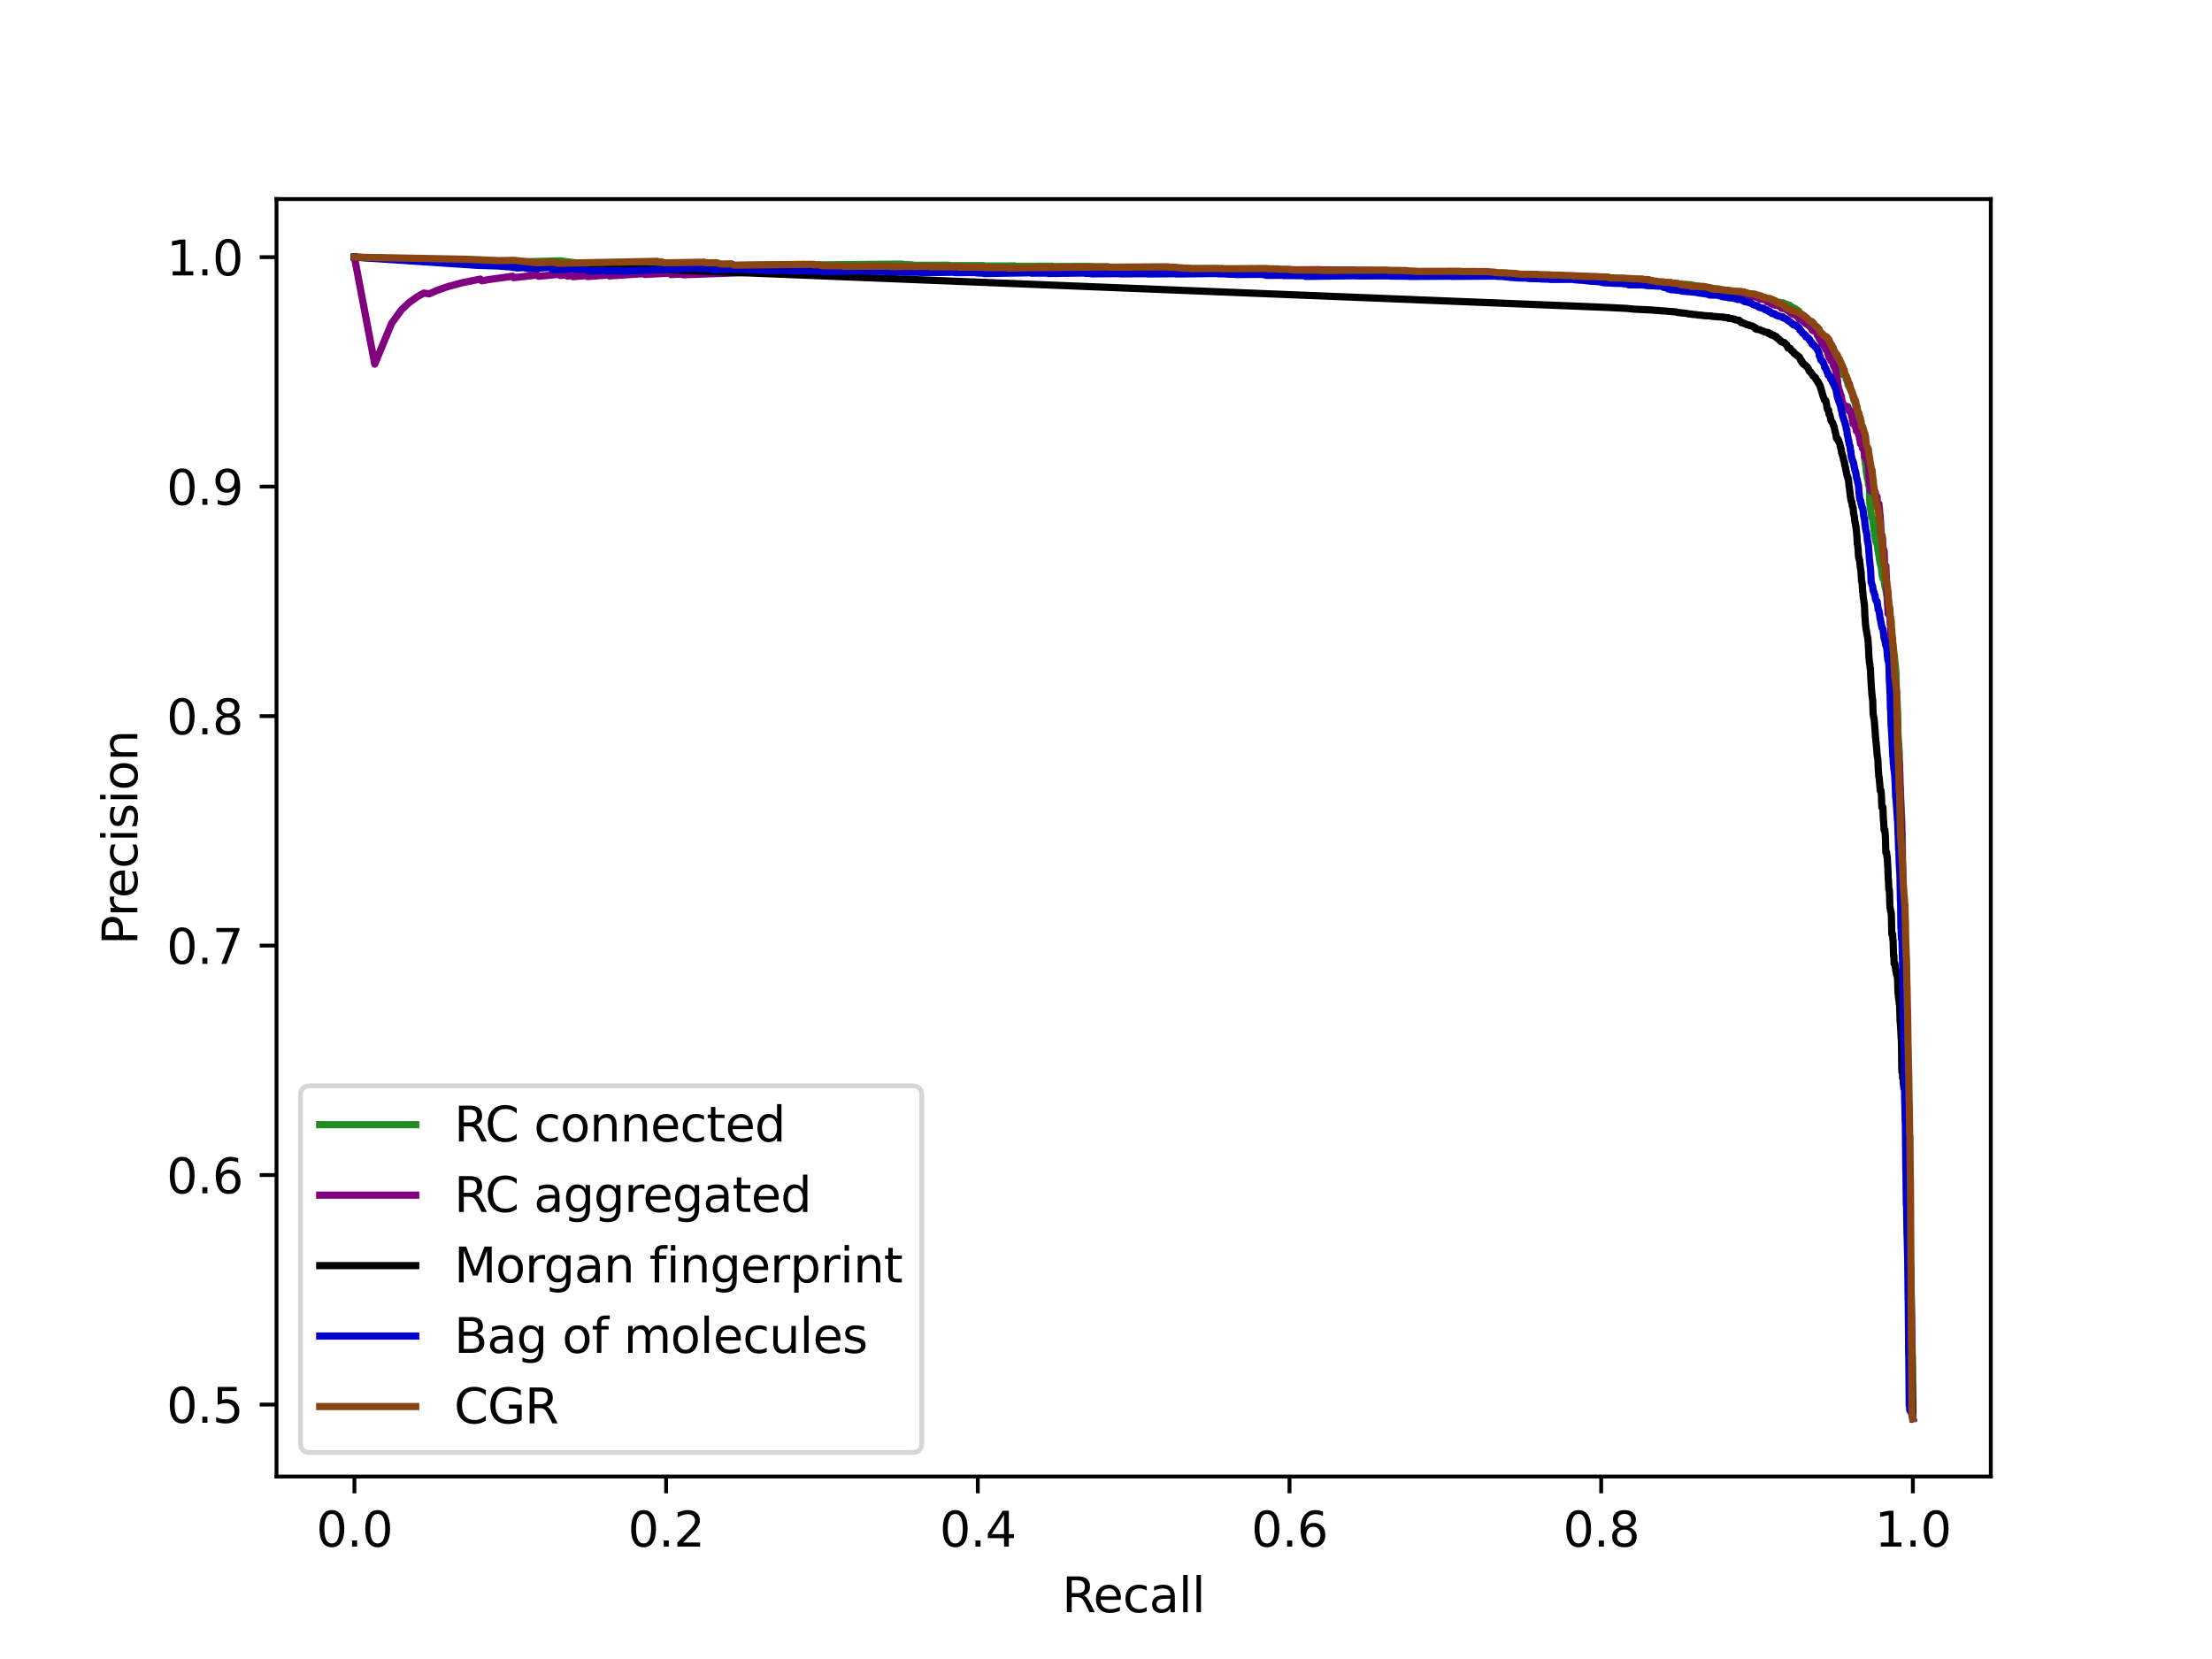 <?xml version="1.0" encoding="utf-8" standalone="no"?>
<!DOCTYPE svg PUBLIC "-//W3C//DTD SVG 1.1//EN"
  "http://www.w3.org/Graphics/SVG/1.1/DTD/svg11.dtd">
<svg xmlns:xlink="http://www.w3.org/1999/xlink" width="460.8pt" height="345.6pt" viewBox="0 0 460.8 345.6" xmlns="http://www.w3.org/2000/svg" version="1.1">
 <defs>
  <style type="text/css">*{stroke-linejoin: round; stroke-linecap: butt}</style>
 </defs>
 <g id="figure_1">
  <g id="patch_1">
   <path d="M 0 345.6 
L 460.8 345.6 
L 460.8 0 
L 0 0 
z
" style="fill: #ffffff"/>
  </g>
  <g id="axes_1">
   <g id="patch_2">
    <path d="M 57.6 307.584 
L 414.72 307.584 
L 414.72 41.472 
L 57.6 41.472 
z
" style="fill: #ffffff"/>
   </g>
   <g id="matplotlib.axis_1">
    <g id="xtick_1">
     <g id="line2d_1">
      <defs>
       <path id="m18063f44b5" d="M 0 0 
L 0 3.5 
" style="stroke: #000000; stroke-width: 0.8"/>
      </defs>
      <g>
       <use xlink:href="#m18063f44b5" x="73.833" y="307.584" style="stroke: #000000; stroke-width: 0.8"/>
      </g>
     </g>
     <g id="text_1">
      <!-- 0.0 -->
      <g transform="translate(65.881 322.182) scale(0.1 -0.1)">
       <defs>
        <path id="DejaVuSans-30" d="M 2034 4250 
Q 1547 4250 1301 3770 
Q 1056 3291 1056 2328 
Q 1056 1369 1301 889 
Q 1547 409 2034 409 
Q 2525 409 2770 889 
Q 3016 1369 3016 2328 
Q 3016 3291 2770 3770 
Q 2525 4250 2034 4250 
z
M 2034 4750 
Q 2819 4750 3233 4129 
Q 3647 3509 3647 2328 
Q 3647 1150 3233 529 
Q 2819 -91 2034 -91 
Q 1250 -91 836 529 
Q 422 1150 422 2328 
Q 422 3509 836 4129 
Q 1250 4750 2034 4750 
z
" transform="scale(0.016)"/>
        <path id="DejaVuSans-2e" d="M 684 794 
L 1344 794 
L 1344 0 
L 684 0 
L 684 794 
z
" transform="scale(0.016)"/>
       </defs>
       <use xlink:href="#DejaVuSans-30"/>
       <use xlink:href="#DejaVuSans-2e" x="63.623"/>
       <use xlink:href="#DejaVuSans-30" x="95.41"/>
      </g>
     </g>
    </g>
    <g id="xtick_2">
     <g id="line2d_2">
      <g>
       <use xlink:href="#m18063f44b5" x="138.764" y="307.584" style="stroke: #000000; stroke-width: 0.8"/>
      </g>
     </g>
     <g id="text_2">
      <!-- 0.2 -->
      <g transform="translate(130.812 322.182) scale(0.1 -0.1)">
       <defs>
        <path id="DejaVuSans-32" d="M 1228 531 
L 3431 531 
L 3431 0 
L 469 0 
L 469 531 
Q 828 903 1448 1529 
Q 2069 2156 2228 2338 
Q 2531 2678 2651 2914 
Q 2772 3150 2772 3378 
Q 2772 3750 2511 3984 
Q 2250 4219 1831 4219 
Q 1534 4219 1204 4116 
Q 875 4013 500 3803 
L 500 4441 
Q 881 4594 1212 4672 
Q 1544 4750 1819 4750 
Q 2544 4750 2975 4387 
Q 3406 4025 3406 3419 
Q 3406 3131 3298 2873 
Q 3191 2616 2906 2266 
Q 2828 2175 2409 1742 
Q 1991 1309 1228 531 
z
" transform="scale(0.016)"/>
       </defs>
       <use xlink:href="#DejaVuSans-30"/>
       <use xlink:href="#DejaVuSans-2e" x="63.623"/>
       <use xlink:href="#DejaVuSans-32" x="95.41"/>
      </g>
     </g>
    </g>
    <g id="xtick_3">
     <g id="line2d_3">
      <g>
       <use xlink:href="#m18063f44b5" x="203.695" y="307.584" style="stroke: #000000; stroke-width: 0.8"/>
      </g>
     </g>
     <g id="text_3">
      <!-- 0.4 -->
      <g transform="translate(195.743 322.182) scale(0.1 -0.1)">
       <defs>
        <path id="DejaVuSans-34" d="M 2419 4116 
L 825 1625 
L 2419 1625 
L 2419 4116 
z
M 2253 4666 
L 3047 4666 
L 3047 1625 
L 3713 1625 
L 3713 1100 
L 3047 1100 
L 3047 0 
L 2419 0 
L 2419 1100 
L 313 1100 
L 313 1709 
L 2253 4666 
z
" transform="scale(0.016)"/>
       </defs>
       <use xlink:href="#DejaVuSans-30"/>
       <use xlink:href="#DejaVuSans-2e" x="63.623"/>
       <use xlink:href="#DejaVuSans-34" x="95.41"/>
      </g>
     </g>
    </g>
    <g id="xtick_4">
     <g id="line2d_4">
      <g>
       <use xlink:href="#m18063f44b5" x="268.625" y="307.584" style="stroke: #000000; stroke-width: 0.8"/>
      </g>
     </g>
     <g id="text_4">
      <!-- 0.6 -->
      <g transform="translate(260.674 322.182) scale(0.1 -0.1)">
       <defs>
        <path id="DejaVuSans-36" d="M 2113 2584 
Q 1688 2584 1439 2293 
Q 1191 2003 1191 1497 
Q 1191 994 1439 701 
Q 1688 409 2113 409 
Q 2538 409 2786 701 
Q 3034 994 3034 1497 
Q 3034 2003 2786 2293 
Q 2538 2584 2113 2584 
z
M 3366 4563 
L 3366 3988 
Q 3128 4100 2886 4159 
Q 2644 4219 2406 4219 
Q 1781 4219 1451 3797 
Q 1122 3375 1075 2522 
Q 1259 2794 1537 2939 
Q 1816 3084 2150 3084 
Q 2853 3084 3261 2657 
Q 3669 2231 3669 1497 
Q 3669 778 3244 343 
Q 2819 -91 2113 -91 
Q 1303 -91 875 529 
Q 447 1150 447 2328 
Q 447 3434 972 4092 
Q 1497 4750 2381 4750 
Q 2619 4750 2861 4703 
Q 3103 4656 3366 4563 
z
" transform="scale(0.016)"/>
       </defs>
       <use xlink:href="#DejaVuSans-30"/>
       <use xlink:href="#DejaVuSans-2e" x="63.623"/>
       <use xlink:href="#DejaVuSans-36" x="95.41"/>
      </g>
     </g>
    </g>
    <g id="xtick_5">
     <g id="line2d_5">
      <g>
       <use xlink:href="#m18063f44b5" x="333.556" y="307.584" style="stroke: #000000; stroke-width: 0.8"/>
      </g>
     </g>
     <g id="text_5">
      <!-- 0.8 -->
      <g transform="translate(325.605 322.182) scale(0.1 -0.1)">
       <defs>
        <path id="DejaVuSans-38" d="M 2034 2216 
Q 1584 2216 1326 1975 
Q 1069 1734 1069 1313 
Q 1069 891 1326 650 
Q 1584 409 2034 409 
Q 2484 409 2743 651 
Q 3003 894 3003 1313 
Q 3003 1734 2745 1975 
Q 2488 2216 2034 2216 
z
M 1403 2484 
Q 997 2584 770 2862 
Q 544 3141 544 3541 
Q 544 4100 942 4425 
Q 1341 4750 2034 4750 
Q 2731 4750 3128 4425 
Q 3525 4100 3525 3541 
Q 3525 3141 3298 2862 
Q 3072 2584 2669 2484 
Q 3125 2378 3379 2068 
Q 3634 1759 3634 1313 
Q 3634 634 3220 271 
Q 2806 -91 2034 -91 
Q 1263 -91 848 271 
Q 434 634 434 1313 
Q 434 1759 690 2068 
Q 947 2378 1403 2484 
z
M 1172 3481 
Q 1172 3119 1398 2916 
Q 1625 2713 2034 2713 
Q 2441 2713 2670 2916 
Q 2900 3119 2900 3481 
Q 2900 3844 2670 4047 
Q 2441 4250 2034 4250 
Q 1625 4250 1398 4047 
Q 1172 3844 1172 3481 
z
" transform="scale(0.016)"/>
       </defs>
       <use xlink:href="#DejaVuSans-30"/>
       <use xlink:href="#DejaVuSans-2e" x="63.623"/>
       <use xlink:href="#DejaVuSans-38" x="95.41"/>
      </g>
     </g>
    </g>
    <g id="xtick_6">
     <g id="line2d_6">
      <g>
       <use xlink:href="#m18063f44b5" x="398.487" y="307.584" style="stroke: #000000; stroke-width: 0.8"/>
      </g>
     </g>
     <g id="text_6">
      <!-- 1.0 -->
      <g transform="translate(390.536 322.182) scale(0.1 -0.1)">
       <defs>
        <path id="DejaVuSans-31" d="M 794 531 
L 1825 531 
L 1825 4091 
L 703 3866 
L 703 4441 
L 1819 4666 
L 2450 4666 
L 2450 531 
L 3481 531 
L 3481 0 
L 794 0 
L 794 531 
z
" transform="scale(0.016)"/>
       </defs>
       <use xlink:href="#DejaVuSans-31"/>
       <use xlink:href="#DejaVuSans-2e" x="63.623"/>
       <use xlink:href="#DejaVuSans-30" x="95.41"/>
      </g>
     </g>
    </g>
    <g id="text_7">
     <!-- Recall -->
     <g transform="translate(221.243 335.861) scale(0.1 -0.1)">
      <defs>
       <path id="DejaVuSans-52" d="M 2841 2188 
Q 3044 2119 3236 1894 
Q 3428 1669 3622 1275 
L 4263 0 
L 3584 0 
L 2988 1197 
Q 2756 1666 2539 1819 
Q 2322 1972 1947 1972 
L 1259 1972 
L 1259 0 
L 628 0 
L 628 4666 
L 2053 4666 
Q 2853 4666 3247 4331 
Q 3641 3997 3641 3322 
Q 3641 2881 3436 2590 
Q 3231 2300 2841 2188 
z
M 1259 4147 
L 1259 2491 
L 2053 2491 
Q 2509 2491 2742 2702 
Q 2975 2913 2975 3322 
Q 2975 3731 2742 3939 
Q 2509 4147 2053 4147 
L 1259 4147 
z
" transform="scale(0.016)"/>
       <path id="DejaVuSans-65" d="M 3597 1894 
L 3597 1613 
L 953 1613 
Q 991 1019 1311 708 
Q 1631 397 2203 397 
Q 2534 397 2845 478 
Q 3156 559 3463 722 
L 3463 178 
Q 3153 47 2828 -22 
Q 2503 -91 2169 -91 
Q 1331 -91 842 396 
Q 353 884 353 1716 
Q 353 2575 817 3079 
Q 1281 3584 2069 3584 
Q 2775 3584 3186 3129 
Q 3597 2675 3597 1894 
z
M 3022 2063 
Q 3016 2534 2758 2815 
Q 2500 3097 2075 3097 
Q 1594 3097 1305 2825 
Q 1016 2553 972 2059 
L 3022 2063 
z
" transform="scale(0.016)"/>
       <path id="DejaVuSans-63" d="M 3122 3366 
L 3122 2828 
Q 2878 2963 2633 3030 
Q 2388 3097 2138 3097 
Q 1578 3097 1268 2742 
Q 959 2388 959 1747 
Q 959 1106 1268 751 
Q 1578 397 2138 397 
Q 2388 397 2633 464 
Q 2878 531 3122 666 
L 3122 134 
Q 2881 22 2623 -34 
Q 2366 -91 2075 -91 
Q 1284 -91 818 406 
Q 353 903 353 1747 
Q 353 2603 823 3093 
Q 1294 3584 2113 3584 
Q 2378 3584 2631 3529 
Q 2884 3475 3122 3366 
z
" transform="scale(0.016)"/>
       <path id="DejaVuSans-61" d="M 2194 1759 
Q 1497 1759 1228 1600 
Q 959 1441 959 1056 
Q 959 750 1161 570 
Q 1363 391 1709 391 
Q 2188 391 2477 730 
Q 2766 1069 2766 1631 
L 2766 1759 
L 2194 1759 
z
M 3341 1997 
L 3341 0 
L 2766 0 
L 2766 531 
Q 2569 213 2275 61 
Q 1981 -91 1556 -91 
Q 1019 -91 701 211 
Q 384 513 384 1019 
Q 384 1609 779 1909 
Q 1175 2209 1959 2209 
L 2766 2209 
L 2766 2266 
Q 2766 2663 2505 2880 
Q 2244 3097 1772 3097 
Q 1472 3097 1187 3025 
Q 903 2953 641 2809 
L 641 3341 
Q 956 3463 1253 3523 
Q 1550 3584 1831 3584 
Q 2591 3584 2966 3190 
Q 3341 2797 3341 1997 
z
" transform="scale(0.016)"/>
       <path id="DejaVuSans-6c" d="M 603 4863 
L 1178 4863 
L 1178 0 
L 603 0 
L 603 4863 
z
" transform="scale(0.016)"/>
      </defs>
      <use xlink:href="#DejaVuSans-52"/>
      <use xlink:href="#DejaVuSans-65" x="64.982"/>
      <use xlink:href="#DejaVuSans-63" x="126.506"/>
      <use xlink:href="#DejaVuSans-61" x="181.486"/>
      <use xlink:href="#DejaVuSans-6c" x="242.766"/>
      <use xlink:href="#DejaVuSans-6c" x="270.549"/>
     </g>
    </g>
   </g>
   <g id="matplotlib.axis_2">
    <g id="ytick_1">
     <g id="line2d_7">
      <defs>
       <path id="m1a1d3e58a1" d="M 0 0 
L -3.5 0 
" style="stroke: #000000; stroke-width: 0.8"/>
      </defs>
      <g>
       <use xlink:href="#m1a1d3e58a1" x="57.6" y="292.592" style="stroke: #000000; stroke-width: 0.8"/>
      </g>
     </g>
     <g id="text_8">
      <!-- 0.5 -->
      <g transform="translate(34.697 296.391) scale(0.1 -0.1)">
       <defs>
        <path id="DejaVuSans-35" d="M 691 4666 
L 3169 4666 
L 3169 4134 
L 1269 4134 
L 1269 2991 
Q 1406 3038 1543 3061 
Q 1681 3084 1819 3084 
Q 2600 3084 3056 2656 
Q 3513 2228 3513 1497 
Q 3513 744 3044 326 
Q 2575 -91 1722 -91 
Q 1428 -91 1123 -41 
Q 819 9 494 109 
L 494 744 
Q 775 591 1075 516 
Q 1375 441 1709 441 
Q 2250 441 2565 725 
Q 2881 1009 2881 1497 
Q 2881 1984 2565 2268 
Q 2250 2553 1709 2553 
Q 1456 2553 1204 2497 
Q 953 2441 691 2322 
L 691 4666 
z
" transform="scale(0.016)"/>
       </defs>
       <use xlink:href="#DejaVuSans-30"/>
       <use xlink:href="#DejaVuSans-2e" x="63.623"/>
       <use xlink:href="#DejaVuSans-35" x="95.41"/>
      </g>
     </g>
    </g>
    <g id="ytick_2">
     <g id="line2d_8">
      <g>
       <use xlink:href="#m1a1d3e58a1" x="57.6" y="244.787" style="stroke: #000000; stroke-width: 0.8"/>
      </g>
     </g>
     <g id="text_9">
      <!-- 0.6 -->
      <g transform="translate(34.697 248.587) scale(0.1 -0.1)">
       <use xlink:href="#DejaVuSans-30"/>
       <use xlink:href="#DejaVuSans-2e" x="63.623"/>
       <use xlink:href="#DejaVuSans-36" x="95.41"/>
      </g>
     </g>
    </g>
    <g id="ytick_3">
     <g id="line2d_9">
      <g>
       <use xlink:href="#m1a1d3e58a1" x="57.6" y="196.983" style="stroke: #000000; stroke-width: 0.8"/>
      </g>
     </g>
     <g id="text_10">
      <!-- 0.7 -->
      <g transform="translate(34.697 200.782) scale(0.1 -0.1)">
       <defs>
        <path id="DejaVuSans-37" d="M 525 4666 
L 3525 4666 
L 3525 4397 
L 1831 0 
L 1172 0 
L 2766 4134 
L 525 4134 
L 525 4666 
z
" transform="scale(0.016)"/>
       </defs>
       <use xlink:href="#DejaVuSans-30"/>
       <use xlink:href="#DejaVuSans-2e" x="63.623"/>
       <use xlink:href="#DejaVuSans-37" x="95.41"/>
      </g>
     </g>
    </g>
    <g id="ytick_4">
     <g id="line2d_10">
      <g>
       <use xlink:href="#m1a1d3e58a1" x="57.6" y="149.178" style="stroke: #000000; stroke-width: 0.8"/>
      </g>
     </g>
     <g id="text_11">
      <!-- 0.8 -->
      <g transform="translate(34.697 152.977) scale(0.1 -0.1)">
       <use xlink:href="#DejaVuSans-30"/>
       <use xlink:href="#DejaVuSans-2e" x="63.623"/>
       <use xlink:href="#DejaVuSans-38" x="95.41"/>
      </g>
     </g>
    </g>
    <g id="ytick_5">
     <g id="line2d_11">
      <g>
       <use xlink:href="#m1a1d3e58a1" x="57.6" y="101.373" style="stroke: #000000; stroke-width: 0.8"/>
      </g>
     </g>
     <g id="text_12">
      <!-- 0.9 -->
      <g transform="translate(34.697 105.172) scale(0.1 -0.1)">
       <defs>
        <path id="DejaVuSans-39" d="M 703 97 
L 703 672 
Q 941 559 1184 500 
Q 1428 441 1663 441 
Q 2288 441 2617 861 
Q 2947 1281 2994 2138 
Q 2813 1869 2534 1725 
Q 2256 1581 1919 1581 
Q 1219 1581 811 2004 
Q 403 2428 403 3163 
Q 403 3881 828 4315 
Q 1253 4750 1959 4750 
Q 2769 4750 3195 4129 
Q 3622 3509 3622 2328 
Q 3622 1225 3098 567 
Q 2575 -91 1691 -91 
Q 1453 -91 1209 -44 
Q 966 3 703 97 
z
M 1959 2075 
Q 2384 2075 2632 2365 
Q 2881 2656 2881 3163 
Q 2881 3666 2632 3958 
Q 2384 4250 1959 4250 
Q 1534 4250 1286 3958 
Q 1038 3666 1038 3163 
Q 1038 2656 1286 2365 
Q 1534 2075 1959 2075 
z
" transform="scale(0.016)"/>
       </defs>
       <use xlink:href="#DejaVuSans-30"/>
       <use xlink:href="#DejaVuSans-2e" x="63.623"/>
       <use xlink:href="#DejaVuSans-39" x="95.41"/>
      </g>
     </g>
    </g>
    <g id="ytick_6">
     <g id="line2d_12">
      <g>
       <use xlink:href="#m1a1d3e58a1" x="57.6" y="53.568" style="stroke: #000000; stroke-width: 0.8"/>
      </g>
     </g>
     <g id="text_13">
      <!-- 1.0 -->
      <g transform="translate(34.697 57.367) scale(0.1 -0.1)">
       <use xlink:href="#DejaVuSans-31"/>
       <use xlink:href="#DejaVuSans-2e" x="63.623"/>
       <use xlink:href="#DejaVuSans-30" x="95.41"/>
      </g>
     </g>
    </g>
    <g id="text_14">
     <!-- Precision -->
     <g transform="translate(28.617 196.835) rotate(-90) scale(0.1 -0.1)">
      <defs>
       <path id="DejaVuSans-50" d="M 1259 4147 
L 1259 2394 
L 2053 2394 
Q 2494 2394 2734 2622 
Q 2975 2850 2975 3272 
Q 2975 3691 2734 3919 
Q 2494 4147 2053 4147 
L 1259 4147 
z
M 628 4666 
L 2053 4666 
Q 2838 4666 3239 4311 
Q 3641 3956 3641 3272 
Q 3641 2581 3239 2228 
Q 2838 1875 2053 1875 
L 1259 1875 
L 1259 0 
L 628 0 
L 628 4666 
z
" transform="scale(0.016)"/>
       <path id="DejaVuSans-72" d="M 2631 2963 
Q 2534 3019 2420 3045 
Q 2306 3072 2169 3072 
Q 1681 3072 1420 2755 
Q 1159 2438 1159 1844 
L 1159 0 
L 581 0 
L 581 3500 
L 1159 3500 
L 1159 2956 
Q 1341 3275 1631 3429 
Q 1922 3584 2338 3584 
Q 2397 3584 2469 3576 
Q 2541 3569 2628 3553 
L 2631 2963 
z
" transform="scale(0.016)"/>
       <path id="DejaVuSans-69" d="M 603 3500 
L 1178 3500 
L 1178 0 
L 603 0 
L 603 3500 
z
M 603 4863 
L 1178 4863 
L 1178 4134 
L 603 4134 
L 603 4863 
z
" transform="scale(0.016)"/>
       <path id="DejaVuSans-73" d="M 2834 3397 
L 2834 2853 
Q 2591 2978 2328 3040 
Q 2066 3103 1784 3103 
Q 1356 3103 1142 2972 
Q 928 2841 928 2578 
Q 928 2378 1081 2264 
Q 1234 2150 1697 2047 
L 1894 2003 
Q 2506 1872 2764 1633 
Q 3022 1394 3022 966 
Q 3022 478 2636 193 
Q 2250 -91 1575 -91 
Q 1294 -91 989 -36 
Q 684 19 347 128 
L 347 722 
Q 666 556 975 473 
Q 1284 391 1588 391 
Q 1994 391 2212 530 
Q 2431 669 2431 922 
Q 2431 1156 2273 1281 
Q 2116 1406 1581 1522 
L 1381 1569 
Q 847 1681 609 1914 
Q 372 2147 372 2553 
Q 372 3047 722 3315 
Q 1072 3584 1716 3584 
Q 2034 3584 2315 3537 
Q 2597 3491 2834 3397 
z
" transform="scale(0.016)"/>
       <path id="DejaVuSans-6f" d="M 1959 3097 
Q 1497 3097 1228 2736 
Q 959 2375 959 1747 
Q 959 1119 1226 758 
Q 1494 397 1959 397 
Q 2419 397 2687 759 
Q 2956 1122 2956 1747 
Q 2956 2369 2687 2733 
Q 2419 3097 1959 3097 
z
M 1959 3584 
Q 2709 3584 3137 3096 
Q 3566 2609 3566 1747 
Q 3566 888 3137 398 
Q 2709 -91 1959 -91 
Q 1206 -91 779 398 
Q 353 888 353 1747 
Q 353 2609 779 3096 
Q 1206 3584 1959 3584 
z
" transform="scale(0.016)"/>
       <path id="DejaVuSans-6e" d="M 3513 2113 
L 3513 0 
L 2938 0 
L 2938 2094 
Q 2938 2591 2744 2837 
Q 2550 3084 2163 3084 
Q 1697 3084 1428 2787 
Q 1159 2491 1159 1978 
L 1159 0 
L 581 0 
L 581 3500 
L 1159 3500 
L 1159 2956 
Q 1366 3272 1645 3428 
Q 1925 3584 2291 3584 
Q 2894 3584 3203 3211 
Q 3513 2838 3513 2113 
z
" transform="scale(0.016)"/>
      </defs>
      <use xlink:href="#DejaVuSans-50"/>
      <use xlink:href="#DejaVuSans-72" x="58.553"/>
      <use xlink:href="#DejaVuSans-65" x="97.416"/>
      <use xlink:href="#DejaVuSans-63" x="158.939"/>
      <use xlink:href="#DejaVuSans-69" x="213.92"/>
      <use xlink:href="#DejaVuSans-73" x="241.703"/>
      <use xlink:href="#DejaVuSans-69" x="293.803"/>
      <use xlink:href="#DejaVuSans-6f" x="321.586"/>
      <use xlink:href="#DejaVuSans-6e" x="382.768"/>
     </g>
    </g>
   </g>
   <g id="line2d_13">
    <path d="M 398.487 295.488 
L 398.395 282.626 
L 398.372 282.634 
L 398.372 282.533 
L 398.349 282.532 
L 398.257 276.523 
L 398.234 276.532 
L 398.234 276.416 
L 398.142 269.816 
L 398.119 269.824 
L 398.119 269.712 
L 398.027 267.403 
L 398.004 267.412 
L 398.004 267.297 
L 397.912 265.366 
L 397.889 265.374 
L 397.889 265.258 
L 397.797 262.243 
L 397.774 262.251 
L 397.774 262.143 
L 397.682 255.961 
L 397.659 255.969 
L 397.659 255.856 
L 397.567 246.72 
L 397.544 246.728 
L 397.544 246.619 
L 397.452 237.269 
L 397.429 237.277 
L 397.429 237.161 
L 397.337 225.414 
L 397.314 225.421 
L 397.314 225.31 
L 397.222 214.512 
L 397.175 214.482 
L 397.175 214.423 
L 397.083 211.825 
L 397.037 211.779 
L 397.037 211.733 
L 396.945 206.227 
L 396.922 206.235 
L 396.922 206.124 
L 396.83 199.73 
L 396.807 199.738 
L 396.807 199.623 
L 396.715 192.998 
L 396.692 193.005 
L 396.692 192.902 
L 396.6 189.648 
L 396.577 189.655 
L 396.577 189.55 
L 396.485 186.283 
L 396.462 186.289 
L 396.462 186.183 
L 396.37 180.25 
L 396.347 180.257 
L 396.347 180.146 
L 396.255 173.349 
L 396.232 173.355 
L 396.232 173.259 
L 396.209 173.246 
L 396.117 169.355 
L 396.094 169.361 
L 396.094 169.263 
L 396.002 167.118 
L 395.979 167.124 
L 395.979 167.024 
L 395.887 164.024 
L 395.864 164.03 
L 395.864 163.929 
L 395.772 163.508 
L 395.749 163.514 
L 395.749 163.413 
L 395.657 156.748 
L 395.634 156.754 
L 395.634 156.649 
L 395.542 155.024 
L 395.519 155.029 
L 395.519 154.923 
L 395.426 153.539 
L 395.403 153.545 
L 395.403 153.438 
L 395.311 148.294 
L 395.288 148.3 
L 395.288 148.189 
L 395.196 145.974 
L 395.173 145.979 
L 395.173 145.868 
L 395.081 144.367 
L 395.058 144.373 
L 395.058 144.26 
L 394.966 140.144 
L 394.943 140.149 
L 394.943 140.057 
L 394.851 138.578 
L 394.828 138.583 
L 394.828 138.49 
L 394.736 137.743 
L 394.713 137.748 
L 394.713 137.655 
L 394.621 136.413 
L 394.575 136.423 
L 394.575 136.33 
L 394.483 135.479 
L 394.46 135.484 
L 394.46 135.39 
L 394.391 134.554 
L 394.368 134.559 
L 394.345 134.564 
L 394.345 134.469 
L 394.253 133.776 
L 394.23 133.781 
L 394.23 133.686 
L 394.138 132.631 
L 394.115 132.636 
L 394.115 132.54 
L 394.023 131.647 
L 393.977 131.609 
L 393.977 131.56 
L 393.885 130.348 
L 393.862 130.352 
L 393.862 130.255 
L 393.769 129.424 
L 393.746 129.429 
L 393.746 129.331 
L 393.654 127.956 
L 393.608 127.965 
L 393.608 127.867 
L 393.516 127.074 
L 393.447 126.988 
L 393.355 126.364 
L 393.286 126.278 
L 393.194 125.527 
L 393.171 125.531 
L 393.171 125.432 
L 393.079 124.001 
L 393.033 124.01 
L 393.033 123.91 
L 392.941 123.249 
L 392.918 123.253 
L 392.918 123.153 
L 392.826 122.615 
L 392.757 122.527 
L 392.665 122.038 
L 392.642 122.042 
L 392.642 121.941 
L 392.55 121.323 
L 392.527 121.327 
L 392.527 121.226 
L 392.435 120.707 
L 392.366 120.618 
L 392.297 120.528 
L 392.274 120.532 
L 392.251 120.536 
L 392.251 120.434 
L 392.159 120.093 
L 392.135 120.097 
L 392.135 119.994 
L 392.043 119.369 
L 392.02 119.373 
L 392.02 119.27 
L 391.928 118.332 
L 391.905 118.336 
L 391.905 118.233 
L 391.813 117.705 
L 391.767 117.713 
L 391.767 117.609 
L 391.675 117.236 
L 391.629 117.244 
L 391.629 117.14 
L 391.56 116.604 
L 391.537 116.608 
L 391.514 116.612 
L 391.514 116.508 
L 391.422 115.608 
L 391.353 115.514 
L 391.261 114.873 
L 391.215 114.775 
L 391.123 113.68 
L 391.1 113.684 
L 391.1 113.578 
L 391.008 113.248 
L 390.916 113.157 
L 390.87 112.765 
L 390.824 112.773 
L 390.755 112.731 
L 390.755 112.678 
L 390.663 112.239 
L 390.64 112.243 
L 390.64 112.136 
L 390.548 111.347 
L 390.525 111.35 
L 390.525 111.243 
L 390.432 110.504 
L 390.409 110.508 
L 390.409 110.4 
L 390.34 109.762 
L 390.317 109.766 
L 390.294 109.769 
L 390.294 109.661 
L 390.202 108.888 
L 390.179 108.892 
L 390.179 108.783 
L 390.087 108.034 
L 390.041 108.014 
L 390.041 107.932 
L 389.972 107.723 
L 389.949 107.727 
L 389.88 107.71 
L 389.88 107.628 
L 389.788 106.901 
L 389.765 106.905 
L 389.765 106.795 
L 389.673 105.982 
L 389.627 105.878 
L 389.535 104.783 
L 389.512 104.786 
L 389.512 104.675 
L 389.42 101.58 
L 389.397 101.583 
L 389.397 101.498 
L 389.328 101.027 
L 389.305 101.03 
L 389.236 101.012 
L 389.236 100.955 
L 389.144 99.775 
L 389.029 99.733 
L 389.029 99.705 
L 388.937 99.06 
L 388.891 98.981 
L 388.798 98.276 
L 388.775 98.279 
L 388.775 98.193 
L 388.683 96.909 
L 388.614 96.859 
L 388.614 96.83 
L 388.522 95.973 
L 388.499 95.976 
L 388.499 95.888 
L 388.407 95.201 
L 388.384 95.204 
L 388.384 95.117 
L 388.315 92.72 
L 388.292 92.723 
L 388.246 92.669 
L 388.246 92.64 
L 388.154 91.229 
L 388.131 91.231 
L 388.131 91.142 
L 388.039 90.289 
L 387.97 90.207 
L 387.878 89.888 
L 387.832 89.833 
L 387.832 89.803 
L 387.763 89.421 
L 387.74 89.423 
L 387.694 89.398 
L 387.694 89.338 
L 387.602 88.927 
L 387.51 88.877 
L 387.51 88.847 
L 387.418 88.344 
L 387.395 88.346 
L 387.395 88.256 
L 387.303 87.812 
L 387.257 87.786 
L 387.257 87.726 
L 387.165 87.038 
L 387.142 87.04 
L 387.142 86.949 
L 387.049 86.471 
L 387.003 86.476 
L 387.003 86.385 
L 386.911 85.875 
L 386.888 85.877 
L 386.888 85.785 
L 386.796 85.335 
L 386.727 85.28 
L 386.727 85.25 
L 386.658 84.796 
L 386.635 84.798 
L 386.589 84.802 
L 386.589 84.71 
L 386.497 84.103 
L 386.474 84.105 
L 386.474 84.012 
L 386.382 83.681 
L 386.29 83.628 
L 386.29 83.597 
L 386.198 83.264 
L 386.129 83.178 
L 386.037 82.751 
L 386.014 82.753 
L 386.014 82.66 
L 385.922 82.17 
L 385.876 82.143 
L 385.876 82.08 
L 385.784 81.495 
L 385.692 81.44 
L 385.692 81.409 
L 385.6 81.292 
L 385.508 81.237 
L 385.508 81.205 
L 385.415 80.931 
L 385.369 80.935 
L 385.369 80.84 
L 385.277 80.628 
L 385.208 80.571 
L 385.208 80.539 
L 385.139 80.325 
L 385.116 80.326 
L 385.001 80.241 
L 384.909 79.68 
L 384.84 79.591 
L 384.748 79.123 
L 384.61 79.039 
L 384.541 78.409 
L 384.518 78.41 
L 384.38 78.357 
L 384.38 78.325 
L 384.288 78.141 
L 383.897 78.075 
L 383.828 77.792 
L 383.805 77.794 
L 383.782 77.796 
L 383.782 77.7 
L 383.689 77.45 
L 383.62 77.359 
L 383.528 76.884 
L 383.505 76.886 
L 383.505 76.789 
L 383.482 76.662 
L 383.413 76.667 
L 383.321 76.609 
L 383.321 76.577 
L 383.229 76.39 
L 383.183 76.297 
L 383.091 76.077 
L 382.93 75.991 
L 382.861 75.381 
L 382.838 75.382 
L 382.792 75.321 
L 382.792 75.288 
L 382.746 74.674 
L 382.7 74.677 
L 382.562 74.588 
L 382.47 74.366 
L 382.378 74.274 
L 382.309 74.083 
L 382.286 74.084 
L 382.24 74.022 
L 382.24 73.989 
L 382.148 73.799 
L 382.032 73.74 
L 382.032 73.708 
L 381.94 73.517 
L 381.894 73.519 
L 381.894 73.421 
L 381.871 73.291 
L 381.802 73.295 
L 381.733 73.201 
L 381.641 72.878 
L 381.572 72.783 
L 381.549 72.686 
L 381.48 72.69 
L 381.319 72.601 
L 381.227 72.243 
L 381.043 72.154 
L 380.997 72.025 
L 380.951 72.027 
L 380.675 71.944 
L 380.606 71.815 
L 380.583 71.816 
L 380.491 71.722 
L 380.398 71.528 
L 380.375 71.529 
L 380.375 71.43 
L 380.306 71.101 
L 380.283 71.102 
L 380.191 71.007 
L 380.099 70.478 
L 379.938 70.453 
L 379.938 70.386 
L 379.892 70.322 
L 379.846 70.324 
L 379.777 70.227 
L 379.685 70.131 
L 379.616 70.068 
L 379.616 70.034 
L 379.547 69.803 
L 379.524 69.804 
L 379.432 69.775 
L 379.432 69.708 
L 379.363 69.51 
L 379.34 69.511 
L 379.225 69.483 
L 379.225 69.416 
L 379.156 69.318 
L 379.133 69.319 
L 379.018 69.258 
L 379.018 69.224 
L 378.972 68.855 
L 378.926 68.857 
L 378.788 68.762 
L 378.718 68.63 
L 378.695 68.632 
L 378.511 68.573 
L 378.511 68.539 
L 378.465 68.337 
L 378.419 68.34 
L 378.327 68.242 
L 378.327 68.208 
L 378.235 68.213 
L 378.166 68.182 
L 378.166 68.114 
L 378.074 68.016 
L 378.028 67.916 
L 377.936 67.784 
L 377.499 67.702 
L 377.476 67.464 
L 377.407 67.467 
L 377.246 67.371 
L 377.2 67.271 
L 377.154 67.273 
L 376.992 67.177 
L 376.9 67.078 
L 376.785 67.015 
L 376.785 66.98 
L 376.716 66.88 
L 376.693 66.881 
L 376.532 66.82 
L 376.532 66.785 
L 376.44 66.686 
L 376.325 66.588 
L 376.302 66.485 
L 376.233 66.488 
L 376.141 66.423 
L 376.141 66.389 
L 376.072 66.288 
L 376.049 66.289 
L 375.911 66.226 
L 375.911 66.191 
L 375.911 66.157 
L 375.819 66.16 
L 375.658 66.098 
L 375.658 66.063 
L 375.589 65.997 
L 375.566 65.998 
L 375.381 65.901 
L 375.312 65.627 
L 375.289 65.628 
L 375.151 65.564 
L 375.151 65.529 
L 375.082 65.428 
L 375.059 65.428 
L 374.944 65.329 
L 374.875 65.122 
L 374.852 65.123 
L 374.806 65.125 
L 374.806 65.021 
L 374.714 64.78 
L 374.53 64.682 
L 374.484 64.614 
L 374.438 64.616 
L 374.139 64.556 
L 374.139 64.521 
L 374.139 64.486 
L 374.047 64.49 
L 373.978 64.387 
L 373.932 64.249 
L 373.886 64.25 
L 373.494 64.159 
L 373.471 64.054 
L 373.402 64.056 
L 373.241 63.956 
L 373.149 63.854 
L 372.896 63.757 
L 372.804 63.584 
L 372.275 63.495 
L 372.183 63.357 
L 371.676 63.266 
L 371.676 63.231 
L 371.584 63.234 
L 371.515 63.165 
L 371.515 63.13 
L 371.515 63.094 
L 371.423 63.097 
L 370.687 63.013 
L 370.687 62.978 
L 370.595 62.981 
L 370.111 62.889 
L 370.111 62.853 
L 370.019 62.856 
L 369.674 62.759 
L 369.582 62.655 
L 369.122 62.561 
L 369.122 62.525 
L 369.03 62.528 
L 368.5 62.436 
L 368.454 62.365 
L 368.408 62.366 
L 367.925 62.309 
L 367.925 62.272 
L 367.856 62.13 
L 367.833 62.131 
L 367.189 62.041 
L 367.097 61.899 
L 366.13 61.817 
L 366.084 61.745 
L 366.038 61.746 
L 365.209 61.66 
L 365.186 61.551 
L 365.117 61.553 
L 364.151 61.469 
L 364.151 61.432 
L 364.059 61.435 
L 363.645 61.336 
L 363.645 61.299 
L 363.552 61.301 
L 362.977 61.206 
L 362.885 61.135 
L 362.218 61.041 
L 362.218 61.004 
L 362.126 61.006 
L 361.297 60.953 
L 361.251 60.843 
L 361.205 60.844 
L 360.768 60.781 
L 360.768 60.706 
L 360.676 60.709 
L 360.469 60.639 
L 360.469 60.565 
L 360.377 60.567 
L 359.594 60.511 
L 359.594 60.474 
L 359.502 60.476 
L 358.674 60.421 
L 358.581 60.348 
L 358.167 60.282 
L 358.098 60.209 
L 358.075 60.209 
L 357.178 60.154 
L 357.178 60.117 
L 357.086 60.119 
L 356.694 60.052 
L 356.694 60.014 
L 356.602 60.016 
L 355.705 59.96 
L 355.705 59.922 
L 355.613 59.925 
L 355.291 59.856 
L 355.198 59.781 
L 354.899 59.75 
L 354.899 59.712 
L 354.899 59.674 
L 354.807 59.676 
L 353.841 59.62 
L 353.841 59.581 
L 353.749 59.583 
L 352.966 59.562 
L 352.966 59.523 
L 352.897 59.448 
L 352.874 59.448 
L 352.345 59.382 
L 352.253 59.307 
L 351.079 59.253 
L 351.079 59.215 
L 350.987 59.217 
L 349.123 59.176 
L 349.123 59.137 
L 349.031 59.139 
L 348.34 59.075 
L 348.34 59.035 
L 348.248 59.037 
L 346.752 58.988 
L 346.752 58.949 
L 346.66 58.951 
L 345.187 58.9 
L 345.187 58.86 
L 345.095 58.862 
L 344.359 58.797 
L 344.313 58.718 
L 344.267 58.719 
L 342.771 58.667 
L 342.771 58.627 
L 342.679 58.629 
L 341.068 58.579 
L 341.068 58.538 
L 340.976 58.54 
L 339.411 58.488 
L 339.411 58.447 
L 339.319 58.449 
L 337.547 58.4 
L 337.547 58.359 
L 337.455 58.36 
L 335.292 58.317 
L 335.246 58.236 
L 335.2 58.236 
L 333.704 58.18 
L 333.704 58.138 
L 333.612 58.14 
L 331.77 58.089 
L 331.77 58.047 
L 331.678 58.048 
L 331.54 58.009 
L 331.54 57.967 
L 331.54 57.925 
L 331.448 57.927 
L 328.618 57.89 
L 328.618 57.847 
L 328.526 57.849 
L 326.523 57.797 
L 326.523 57.754 
L 326.431 57.756 
L 324.038 57.709 
L 324.038 57.666 
L 323.946 57.667 
L 321.184 57.625 
L 321.184 57.582 
L 321.092 57.583 
L 319.412 57.522 
L 319.412 57.478 
L 319.32 57.48 
L 317.341 57.422 
L 317.341 57.378 
L 317.249 57.379 
L 316.42 57.303 
L 316.42 57.258 
L 316.328 57.259 
L 313.06 57.219 
L 313.06 57.174 
L 312.968 57.175 
L 310.253 57.124 
L 310.253 57.079 
L 310.161 57.08 
L 305.972 57.05 
L 305.972 57.003 
L 305.88 57.004 
L 302.106 56.966 
L 302.106 56.918 
L 302.014 56.919 
L 300.518 56.846 
L 300.518 56.798 
L 300.426 56.799 
L 294.166 56.792 
L 294.166 56.742 
L 294.074 56.744 
L 288.988 56.717 
L 288.988 56.667 
L 288.896 56.668 
L 279.115 56.709 
L 279.023 56.605 
L 271.014 56.617 
L 271.014 56.562 
L 270.922 56.563 
L 268.782 56.485 
L 267.953 56.441 
L 267.838 56.387 
L 263.305 56.396 
L 263.305 56.339 
L 263.259 56.34 
L 261.671 56.305 
L 261.671 56.247 
L 261.602 56.248 
L 256.792 56.259 
L 256.792 56.14 
L 256.7 56.141 
L 255.756 56.094 
L 255.756 56.035 
L 255.664 56.036 
L 253.225 56.009 
L 253.225 55.948 
L 253.133 55.949 
L 244.94 55.999 
L 244.94 55.935 
L 244.848 55.936 
L 240.13 55.938 
L 239.992 55.874 
L 235.504 55.871 
L 235.366 55.805 
L 232.558 55.776 
L 232.558 55.707 
L 232.466 55.708 
L 230.855 55.661 
L 230.717 55.593 
L 227.127 55.569 
L 227.127 55.498 
L 227.058 55.499 
L 219.279 55.527 
L 219.279 55.452 
L 219.187 55.453 
L 211.57 55.477 
L 211.409 55.4 
L 204.873 55.408 
L 204.85 55.325 
L 197.785 55.337 
L 197.601 55.251 
L 190.259 55.263 
L 190.075 55.172 
L 188.05 55.104 
L 187.889 55.011 
L 167.66 55.204 
L 167.43 55.091 
L 144.048 55.441 
L 143.725 55.137 
L 142.206 55.172 
L 141.953 55.017 
L 138.57 55.093 
L 138.294 54.929 
L 132.334 55.068 
L 131.804 54.893 
L 123.957 55.1 
L 122.783 54.913 
L 121.517 54.948 
L 118.295 54.556 
L 116.776 54.335 
L 102.853 54.703 
L 96.317 54.545 
L 73.833 53.568 
L 73.833 53.568 
" clip-path="url(#p9b8e07fd91)" style="fill: none; stroke: #228b22; stroke-width: 1.5; stroke-linecap: square"/>
   </g>
   <g id="line2d_14">
    <path d="M 398.487 295.488 
L 398.418 295.331 
L 398.326 284.513 
L 398.303 284.522 
L 398.303 284.404 
L 398.211 274.054 
L 398.188 274.062 
L 398.188 273.944 
L 398.096 268.102 
L 398.073 268.11 
L 398.073 267.997 
L 397.981 263.571 
L 397.958 263.579 
L 397.958 263.462 
L 397.866 259.275 
L 397.843 259.283 
L 397.843 259.173 
L 397.751 257.162 
L 397.728 257.17 
L 397.728 257.058 
L 397.636 251.804 
L 397.613 251.812 
L 397.613 251.695 
L 397.521 244.767 
L 397.498 244.775 
L 397.498 244.665 
L 397.406 238.133 
L 397.383 238.141 
L 397.383 238.026 
L 397.383 237.974 
L 397.291 238.006 
L 397.245 238.023 
L 397.245 237.907 
L 397.152 234.431 
L 397.129 234.439 
L 397.129 234.333 
L 397.037 223.28 
L 397.014 223.288 
L 397.014 223.175 
L 396.922 218.822 
L 396.899 218.83 
L 396.899 218.713 
L 396.807 212.22 
L 396.784 212.227 
L 396.784 212.121 
L 396.692 203.845 
L 396.669 203.852 
L 396.669 203.74 
L 396.577 194.335 
L 396.531 194.298 
L 396.531 194.247 
L 396.485 184.62 
L 396.347 184.661 
L 396.347 184.553 
L 396.255 177.028 
L 396.209 177.042 
L 396.209 176.929 
L 396.117 170.703 
L 396.094 170.709 
L 396.094 170.612 
L 396.025 169.87 
L 396.002 169.876 
L 395.979 169.882 
L 395.979 169.784 
L 395.91 166.267 
L 395.864 166.279 
L 395.864 166.179 
L 395.772 160.917 
L 395.749 160.923 
L 395.749 160.82 
L 395.657 158.922 
L 395.611 158.933 
L 395.611 158.829 
L 395.519 157.956 
L 395.495 157.962 
L 395.495 157.858 
L 395.426 156.617 
L 395.38 156.628 
L 395.38 156.523 
L 395.288 154.171 
L 395.242 154.097 
L 395.242 154.076 
L 395.15 151.042 
L 395.127 151.048 
L 395.127 150.939 
L 395.035 148.337 
L 395.012 148.343 
L 395.012 148.233 
L 394.92 147.26 
L 394.897 147.266 
L 394.897 147.155 
L 394.805 145.753 
L 394.759 145.763 
L 394.759 145.652 
L 394.667 144.125 
L 394.644 144.13 
L 394.644 144.017 
L 394.552 142.089 
L 394.529 142.094 
L 394.529 142.003 
L 394.437 140.1 
L 394.414 140.105 
L 394.414 140.013 
L 394.322 138.6 
L 394.299 138.605 
L 394.299 138.512 
L 394.207 135.844 
L 394.184 135.849 
L 394.184 135.755 
L 394.092 134.071 
L 394.069 134.076 
L 394.069 133.981 
L 393.977 133.047 
L 393.931 133.033 
L 393.931 132.961 
L 393.839 130.187 
L 393.815 130.192 
L 393.815 130.095 
L 393.746 128.379 
L 393.723 128.384 
L 393.677 128.393 
L 393.677 128.295 
L 393.585 128.068 
L 393.562 128.072 
L 393.562 127.974 
L 393.539 127.807 
L 393.309 127.852 
L 393.309 127.754 
L 393.217 124.326 
L 393.171 124.31 
L 393.171 124.235 
L 393.079 122.972 
L 393.056 122.976 
L 393.056 122.875 
L 392.964 119.999 
L 392.941 120.003 
L 392.941 119.901 
L 392.849 117.835 
L 392.596 117.879 
L 392.596 117.776 
L 392.504 114.795 
L 392.435 114.807 
L 392.435 114.702 
L 392.389 114.447 
L 392.251 114.47 
L 392.251 114.364 
L 392.159 112.05 
L 392.135 112.054 
L 392.135 111.947 
L 392.043 111.535 
L 391.974 111.493 
L 391.974 111.44 
L 391.928 111.26 
L 391.882 111.267 
L 391.859 111.271 
L 391.859 111.164 
L 391.767 108.837 
L 391.744 108.84 
L 391.744 108.732 
L 391.652 107.279 
L 391.606 107.204 
L 391.606 107.176 
L 391.514 105.766 
L 391.445 105.776 
L 391.445 105.666 
L 391.422 104.981 
L 391.1 105.027 
L 391.1 104.917 
L 391.008 103.433 
L 390.686 103.478 
L 390.686 103.367 
L 390.663 102.56 
L 390.594 102.57 
L 390.34 102.605 
L 390.34 102.493 
L 390.317 102.16 
L 390.294 102.163 
L 389.65 102.196 
L 389.65 102.168 
L 389.604 101.244 
L 389.535 101.254 
L 389.535 101.169 
L 389.443 100.247 
L 389.397 100.225 
L 389.397 100.168 
L 389.305 98.354 
L 389.282 98.357 
L 389.282 98.271 
L 389.19 96.47 
L 389.075 96.397 
L 389.006 95.913 
L 388.983 95.916 
L 388.96 95.919 
L 388.96 95.832 
L 388.891 95.637 
L 388.822 95.646 
L 388.822 95.559 
L 388.729 95.133 
L 388.476 95.164 
L 388.476 95.076 
L 388.384 94.328 
L 388.338 94.275 
L 388.338 94.245 
L 388.269 93.491 
L 388.246 93.494 
L 388.223 93.496 
L 388.223 93.408 
L 388.223 93.379 
L 387.97 93.408 
L 387.97 93.32 
L 387.878 92.8 
L 387.855 92.802 
L 387.855 92.714 
L 387.855 92.418 
L 387.809 92.424 
L 387.556 92.452 
L 387.556 92.364 
L 387.487 91.6 
L 387.464 91.603 
L 387.395 91.521 
L 387.326 90.695 
L 387.188 90.62 
L 387.095 90.061 
L 387.049 90.066 
L 387.049 89.977 
L 387.049 89.827 
L 386.727 89.801 
L 386.727 89.771 
L 386.658 89.056 
L 386.635 89.059 
L 386.543 89.008 
L 386.543 88.978 
L 386.451 88.474 
L 386.428 88.476 
L 386.428 88.386 
L 386.428 88.325 
L 386.037 88.305 
L 386.037 88.275 
L 385.968 87.705 
L 385.945 87.707 
L 385.922 87.71 
L 385.922 87.618 
L 385.83 86.988 
L 385.784 86.932 
L 385.784 86.901 
L 385.692 86.36 
L 385.669 86.362 
L 385.669 86.271 
L 385.577 85.697 
L 385.231 85.669 
L 385.231 85.638 
L 385.139 85.431 
L 385.116 85.434 
L 385.116 85.341 
L 385.024 84.98 
L 384.978 84.953 
L 384.978 84.892 
L 384.932 84.711 
L 384.61 84.741 
L 384.61 84.648 
L 384.61 84.617 
L 384.518 84.626 
L 383.943 84.648 
L 383.943 84.586 
L 383.851 83.787 
L 383.828 83.789 
L 383.828 83.695 
L 383.735 83.548 
L 383.666 83.492 
L 383.666 83.461 
L 383.597 82.529 
L 383.574 82.531 
L 383.482 82.476 
L 383.482 82.445 
L 383.413 82.105 
L 383.344 82.111 
L 383.344 82.017 
L 383.252 81.521 
L 383.16 81.434 
L 383.068 81 
L 383.022 80.909 
L 382.93 80.378 
L 382.861 80.289 
L 382.792 79.213 
L 382.769 79.214 
L 382.7 79.124 
L 382.608 78.236 
L 382.562 78.143 
L 382.47 77.218 
L 382.401 77.223 
L 382.401 77.126 
L 382.309 76.681 
L 382.148 76.596 
L 382.102 76.146 
L 382.055 76.149 
L 381.917 76.094 
L 381.917 76.062 
L 381.825 75.646 
L 381.779 75.584 
L 381.779 75.552 
L 381.687 75.428 
L 381.618 75.367 
L 381.618 75.335 
L 381.572 75.175 
L 381.526 75.178 
L 381.434 75.184 
L 381.434 75.086 
L 381.342 74.831 
L 381.25 74.739 
L 381.181 74.646 
L 381.158 74.647 
L 381.066 74.555 
L 380.974 74.266 
L 380.928 74.204 
L 380.928 74.171 
L 380.836 73.717 
L 380.767 73.656 
L 380.767 73.623 
L 380.675 73.167 
L 380.537 73.077 
L 380.445 72.851 
L 380.398 72.854 
L 380.398 72.755 
L 380.398 72.457 
L 380.306 72.462 
L 380.191 72.37 
L 380.145 72.306 
L 380.099 72.309 
L 380.076 72.31 
L 380.076 72.211 
L 380.007 71.949 
L 379.869 71.857 
L 379.777 71.663 
L 379.57 71.575 
L 379.547 71.343 
L 379.478 71.347 
L 379.432 71.316 
L 379.432 71.249 
L 379.363 70.952 
L 379.34 70.953 
L 379.202 70.894 
L 379.202 70.861 
L 379.11 70.665 
L 379.018 70.603 
L 379.018 70.569 
L 378.972 70.303 
L 378.926 70.306 
L 378.811 70.211 
L 378.718 69.947 
L 378.58 69.853 
L 378.488 69.352 
L 378.373 69.256 
L 378.35 69.19 
L 378.281 69.193 
L 378.189 69.096 
L 378.143 68.997 
L 378.097 68.999 
L 377.821 68.945 
L 377.821 68.911 
L 377.821 68.877 
L 377.729 68.882 
L 377.522 68.79 
L 377.476 68.554 
L 377.43 68.556 
L 377.407 68.557 
L 377.407 68.455 
L 377.338 68.323 
L 377.315 68.324 
L 377.177 68.228 
L 377.108 68.027 
L 377.085 68.028 
L 377.038 68.03 
L 377.038 67.927 
L 377.015 67.86 
L 376.946 67.863 
L 376.67 67.773 
L 376.601 67.64 
L 376.578 67.641 
L 376.394 67.546 
L 376.394 67.478 
L 376.302 67.482 
L 376.187 67.418 
L 376.187 67.384 
L 376.095 67.216 
L 375.842 67.124 
L 375.842 67.021 
L 375.75 67.025 
L 375.589 66.929 
L 375.497 66.864 
L 375.381 66.765 
L 375.289 66.666 
L 375.174 66.567 
L 375.174 66.532 
L 375.128 66.534 
L 374.875 66.441 
L 374.875 66.372 
L 374.783 66.376 
L 374.691 66.345 
L 374.691 66.276 
L 374.599 66.071 
L 374.438 66.043 
L 374.438 65.974 
L 374.438 65.8 
L 374.369 65.803 
L 374.093 65.709 
L 374.093 65.675 
L 374.024 65.677 
L 373.794 65.582 
L 373.748 65.514 
L 373.701 65.516 
L 373.402 65.423 
L 373.402 65.388 
L 373.31 65.391 
L 373.172 65.292 
L 373.126 65.223 
L 373.08 65.225 
L 372.896 65.127 
L 372.804 64.92 
L 372.735 64.888 
L 372.735 64.817 
L 372.735 64.747 
L 372.666 64.75 
L 372.321 64.657 
L 372.321 64.587 
L 372.229 64.59 
L 372.16 64.557 
L 372.16 64.487 
L 372.114 64.418 
L 372.091 64.419 
L 371.722 64.326 
L 371.63 64.259 
L 371.147 64.24 
L 371.147 64.17 
L 371.055 63.996 
L 370.779 63.899 
L 370.687 63.796 
L 370.411 63.698 
L 370.341 63.63 
L 370.318 63.63 
L 369.674 63.545 
L 369.628 63.475 
L 369.605 63.476 
L 369.26 63.416 
L 369.26 63.38 
L 369.26 63.344 
L 369.168 63.347 
L 368.846 63.25 
L 368.8 63.144 
L 368.754 63.146 
L 368.661 63.041 
L 368.661 63.005 
L 368.569 63.008 
L 368.201 62.912 
L 368.109 62.735 
L 367.925 62.633 
L 367.833 62.528 
L 367.557 62.428 
L 367.557 62.391 
L 367.465 62.394 
L 366.659 62.309 
L 366.613 62.166 
L 366.567 62.167 
L 366.36 62.064 
L 366.36 62.028 
L 366.268 62.031 
L 365.854 61.933 
L 365.785 61.826 
L 365.762 61.827 
L 364.91 61.741 
L 364.91 61.668 
L 364.818 61.671 
L 364.289 61.575 
L 364.289 61.539 
L 364.197 61.541 
L 363.691 61.445 
L 363.668 61.372 
L 363.598 61.374 
L 362.885 61.282 
L 362.885 61.208 
L 362.816 61.21 
L 362.402 61.11 
L 362.31 61.002 
L 361.55 60.91 
L 361.435 60.839 
L 361.343 60.767 
L 360.653 60.709 
L 360.653 60.672 
L 360.561 60.674 
L 360.077 60.611 
L 360.077 60.574 
L 360.031 60.575 
L 359.617 60.511 
L 359.617 60.473 
L 359.525 60.475 
L 358.328 60.429 
L 358.328 60.391 
L 358.236 60.393 
L 358.052 60.36 
L 358.052 60.323 
L 357.983 60.249 
L 355.797 60.262 
L 355.797 60.224 
L 355.797 60.186 
L 355.705 60.188 
L 355.175 60.125 
L 355.175 60.086 
L 355.083 60.089 
L 354.577 60.024 
L 354.554 59.948 
L 354.508 59.949 
L 353.242 59.901 
L 353.242 59.863 
L 353.15 59.865 
L 352.529 59.802 
L 352.529 59.725 
L 352.437 59.727 
L 351.792 59.664 
L 351.792 59.625 
L 351.7 59.627 
L 351.401 59.556 
L 351.401 59.518 
L 351.355 59.519 
L 349.882 59.472 
L 349.882 59.433 
L 349.813 59.435 
L 349.008 59.452 
L 349.008 59.374 
L 349.008 59.335 
L 348.524 59.267 
L 348.524 59.188 
L 348.455 59.19 
L 347.558 59.129 
L 347.558 59.09 
L 347.466 59.092 
L 345.717 59.048 
L 345.717 59.009 
L 345.625 59.01 
L 345.51 58.933 
L 345.51 58.894 
L 345.441 58.895 
L 343.853 58.847 
L 343.853 58.807 
L 343.761 58.808 
L 343.346 58.737 
L 343.346 58.697 
L 343.254 58.698 
L 342.863 58.626 
L 342.863 58.586 
L 342.771 58.587 
L 341.183 58.536 
L 341.183 58.496 
L 341.091 58.498 
L 340.309 58.431 
L 340.309 58.391 
L 340.217 58.392 
L 339.158 58.33 
L 339.158 58.289 
L 339.066 58.291 
L 338.721 58.216 
L 338.721 58.175 
L 337.938 58.107 
L 337.938 58.066 
L 337.915 58.066 
L 336.35 58.011 
L 336.35 57.969 
L 336.258 57.971 
L 335.2 57.906 
L 335.154 57.824 
L 335.107 57.825 
L 332.507 57.784 
L 332.507 57.7 
L 332.415 57.701 
L 330.965 57.64 
L 330.965 57.598 
L 330.873 57.6 
L 329.216 57.541 
L 329.216 57.499 
L 324.452 57.486 
L 324.452 57.443 
L 324.36 57.445 
L 320.954 57.41 
L 320.954 57.366 
L 320.862 57.368 
L 319.274 57.304 
L 319.021 57.263 
L 314.487 57.243 
L 314.487 57.197 
L 314.418 57.199 
L 313.429 57.123 
L 313.429 57.078 
L 313.337 57.079 
L 309.056 57.05 
L 308.987 56.959 
L 308.964 56.959 
L 302.405 56.961 
L 302.405 56.914 
L 302.313 56.915 
L 300.288 56.849 
L 300.288 56.801 
L 300.196 56.802 
L 299.16 56.721 
L 299.16 56.673 
L 299.068 56.674 
L 291.543 56.681 
L 291.473 56.582 
L 291.45 56.582 
L 288.597 56.521 
L 288.597 56.47 
L 288.505 56.471 
L 286.157 56.401 
L 286.019 56.352 
L 282.268 56.297 
L 282.268 56.245 
L 282.176 56.246 
L 275.249 56.23 
L 275.249 56.176 
L 275.157 56.177 
L 262.292 56.238 
L 262.292 56.181 
L 262.2 56.182 
L 256.999 56.196 
L 256.999 56.137 
L 256.93 56.138 
L 245.86 56.239 
L 245.86 56.176 
L 245.768 56.177 
L 243.237 56.152 
L 243.099 56.089 
L 234.607 56.154 
L 234.284 56.092 
L 229.359 56.101 
L 229.359 56.031 
L 229.29 56.032 
L 221.213 56.093 
L 221.213 56.019 
L 221.121 56.02 
L 219.395 55.974 
L 219.395 55.9 
L 219.302 55.901 
L 188.993 56.323 
L 188.832 56.232 
L 178.568 56.387 
L 178.43 56.287 
L 161.814 56.674 
L 161.768 56.552 
L 142.276 57.237 
L 141.93 57.096 
L 139.813 57.208 
L 139.744 56.883 
L 134.29 57.18 
L 134.06 57.014 
L 126.902 57.475 
L 126.764 57.28 
L 122.369 57.614 
L 122.185 57.405 
L 119.354 57.642 
L 119.239 57.414 
L 118.18 57.505 
L 117.95 57.28 
L 116.684 57.388 
L 116.362 57.162 
L 112.197 57.549 
L 111.966 57.289 
L 106.995 57.842 
L 106.788 57.541 
L 101.771 58.247 
L 100.345 58.496 
L 100.068 58.137 
L 96.179 58.923 
L 93.118 59.762 
L 91.001 60.515 
L 89.413 61.211 
L 88.308 61.049 
L 86.928 61.824 
L 85.225 63.034 
L 83.637 64.532 
L 81.565 67.384 
L 78.067 75.86 
L 73.833 53.568 
L 73.833 53.568 
" clip-path="url(#p9b8e07fd91)" style="fill: none; stroke: #800080; stroke-width: 1.5; stroke-linecap: square"/>
   </g>
   <g id="line2d_15">
    <path d="M 398.487 295.488 
L 396.876 226.808 
L 396.738 226.855 
L 396.738 226.744 
L 396.738 226.619 
L 396.6 226.667 
L 396.6 226.556 
L 396.508 225.668 
L 396.485 225.676 
L 396.485 225.564 
L 396.485 224.526 
L 396.347 224.573 
L 396.347 224.461 
L 396.324 223.239 
L 396.278 223.254 
L 396.186 223.285 
L 396.186 223.172 
L 396.094 216.407 
L 396.048 216.422 
L 396.048 216.318 
L 395.956 214.21 
L 395.933 214.218 
L 395.933 214.112 
L 395.841 212.644 
L 395.818 212.652 
L 395.818 212.545 
L 395.726 209.269 
L 395.657 209.198 
L 395.703 209.183 
L 395.657 209.182 
L 395.565 208.12 
L 395.542 208.127 
L 395.542 208.049 
L 395.519 208.025 
L 395.426 206.97 
L 395.38 206.922 
L 395.38 206.874 
L 395.288 203.457 
L 395.265 203.352 
L 395.196 203.374 
L 395.104 202.935 
L 395.058 202.933 
L 395.058 202.836 
L 395.012 202.234 
L 394.989 202.241 
L 394.92 202.263 
L 394.92 202.149 
L 394.828 201.265 
L 394.805 201.272 
L 394.805 201.157 
L 394.736 200.704 
L 394.575 200.755 
L 394.575 200.64 
L 394.529 199.118 
L 394.46 199.14 
L 394.46 199.024 
L 394.368 195.883 
L 394.345 195.891 
L 394.345 195.806 
L 394.322 195.796 
L 394.276 194.62 
L 394.115 194.67 
L 394.092 194.575 
L 394 190.42 
L 393.977 190.427 
L 393.977 190.322 
L 393.908 189.799 
L 393.839 189.785 
L 393.839 189.714 
L 393.746 189.09 
L 393.723 189.097 
L 393.723 189.009 
L 393.7 188.998 
L 393.608 185.6 
L 393.585 185.607 
L 393.585 185.498 
L 393.562 185.271 
L 393.493 185.273 
L 393.47 185.28 
L 393.47 185.172 
L 393.401 183.192 
L 393.355 183.206 
L 393.355 183.096 
L 393.263 180.393 
L 393.24 180.4 
L 393.24 180.288 
L 393.148 178.482 
L 393.079 178.502 
L 393.079 178.389 
L 393.01 177.541 
L 392.849 177.588 
L 392.849 177.474 
L 392.757 174.022 
L 392.734 174.028 
L 392.734 173.932 
L 392.642 172.854 
L 392.481 172.899 
L 392.481 172.802 
L 392.389 170.93 
L 392.343 170.943 
L 392.343 170.845 
L 392.251 168.155 
L 392.02 168.178 
L 392.02 168.118 
L 391.928 165.464 
L 391.905 165.47 
L 391.905 165.369 
L 391.836 164.614 
L 391.675 164.657 
L 391.675 164.555 
L 391.583 163.29 
L 391.56 163.296 
L 391.56 163.193 
L 391.468 161.938 
L 391.399 161.852 
L 391.307 160.503 
L 391.284 160.509 
L 391.284 160.405 
L 391.192 158.073 
L 391.146 158.001 
L 391.146 157.979 
L 391.054 157.26 
L 391.031 157.266 
L 391.031 157.16 
L 390.939 155.816 
L 390.916 155.822 
L 390.916 155.715 
L 390.824 154.619 
L 390.801 154.625 
L 390.801 154.517 
L 390.709 153.522 
L 390.686 153.528 
L 390.686 153.419 
L 390.594 151.827 
L 390.571 151.832 
L 390.571 151.723 
L 390.478 150.38 
L 390.455 150.386 
L 390.455 150.275 
L 390.386 149.517 
L 390.317 149.533 
L 390.317 149.422 
L 390.225 148.732 
L 390.202 148.738 
L 390.202 148.626 
L 390.11 145.769 
L 390.087 145.775 
L 390.087 145.661 
L 390.064 145.667 
L 389.972 144.688 
L 389.949 144.693 
L 389.949 144.579 
L 389.857 143.273 
L 389.834 143.278 
L 389.834 143.186 
L 389.742 141.452 
L 389.719 141.458 
L 389.719 141.365 
L 389.65 139.233 
L 389.627 139.238 
L 389.581 139.248 
L 389.581 139.154 
L 389.489 138.115 
L 389.443 138.102 
L 389.443 138.031 
L 389.351 137.056 
L 389.328 137.061 
L 389.328 136.966 
L 389.236 134.667 
L 389.213 134.672 
L 389.213 134.575 
L 389.121 133.073 
L 389.098 133.078 
L 389.098 132.981 
L 389.006 132.441 
L 388.96 132.353 
L 388.868 131.641 
L 388.845 131.645 
L 388.845 131.548 
L 388.752 131.101 
L 388.729 131.106 
L 388.729 131.008 
L 388.637 130.166 
L 388.614 130.171 
L 388.614 130.072 
L 388.522 128.631 
L 388.499 128.635 
L 388.499 128.536 
L 388.407 126.103 
L 388.384 126.107 
L 388.384 126.007 
L 388.292 125.268 
L 388.269 125.272 
L 388.269 125.171 
L 388.177 124.556 
L 388.154 124.56 
L 388.154 124.458 
L 388.062 123.305 
L 388.016 123.313 
L 388.016 123.211 
L 387.924 121.509 
L 387.901 121.513 
L 387.901 121.41 
L 387.832 121.035 
L 387.809 121.04 
L 387.786 121.044 
L 387.786 120.94 
L 387.694 119.139 
L 387.671 119.143 
L 387.671 119.038 
L 387.579 118.349 
L 387.556 118.353 
L 387.556 118.248 
L 387.464 117.397 
L 387.441 117.401 
L 387.441 117.296 
L 387.395 116.67 
L 387.349 116.678 
L 387.303 116.581 
L 387.234 116.089 
L 387.211 116.093 
L 387.165 116.101 
L 387.165 115.995 
L 387.072 114.252 
L 387.049 114.256 
L 387.049 114.148 
L 386.957 113.305 
L 386.911 113.313 
L 386.911 113.205 
L 386.819 111.517 
L 386.796 111.521 
L 386.796 111.412 
L 386.704 110.31 
L 386.681 110.314 
L 386.681 110.205 
L 386.612 109.531 
L 386.589 109.535 
L 386.543 109.487 
L 386.543 109.433 
L 386.474 108.784 
L 386.451 108.787 
L 386.405 108.767 
L 386.405 108.684 
L 386.313 107.677 
L 386.267 107.573 
L 386.175 107.088 
L 386.129 107.011 
L 386.129 106.984 
L 386.037 105.771 
L 386.014 105.774 
L 386.014 105.662 
L 385.945 105.505 
L 385.922 105.508 
L 385.876 105.459 
L 385.876 105.403 
L 385.784 104.602 
L 385.692 104.587 
L 385.692 104.531 
L 385.646 104.171 
L 385.577 104.181 
L 385.577 104.097 
L 385.485 103.431 
L 385.462 103.435 
L 385.462 103.35 
L 385.369 102.482 
L 385.346 102.486 
L 385.346 102.4 
L 385.254 101.5 
L 385.208 101.449 
L 385.208 101.421 
L 385.116 100.429 
L 385.093 100.432 
L 385.093 100.346 
L 385.047 99.718 
L 385.001 99.725 
L 384.932 99.647 
L 384.886 99.249 
L 384.794 99.174 
L 384.702 98.694 
L 384.679 98.697 
L 384.679 98.609 
L 384.587 98.127 
L 384.541 98.075 
L 384.541 98.046 
L 384.449 97.357 
L 384.426 97.36 
L 384.426 97.273 
L 384.334 96.963 
L 384.288 96.91 
L 384.288 96.88 
L 384.219 96.243 
L 384.196 96.246 
L 384.15 96.164 
L 384.058 95.792 
L 384.035 95.795 
L 384.035 95.707 
L 383.943 95.187 
L 383.897 95.192 
L 383.897 95.104 
L 383.805 94.73 
L 383.758 94.646 
L 383.666 94.301 
L 383.62 94.277 
L 383.62 94.218 
L 383.551 93.541 
L 383.528 93.544 
L 383.482 93.519 
L 383.482 93.46 
L 383.413 93.02 
L 383.39 93.022 
L 383.344 92.998 
L 383.344 92.938 
L 383.252 92.379 
L 383.206 92.354 
L 383.206 92.294 
L 383.114 92.094 
L 383.091 92.097 
L 383.091 92.007 
L 382.999 91.686 
L 382.815 91.647 
L 382.815 91.617 
L 382.815 91.375 
L 382.723 91.385 
L 382.562 91.313 
L 382.47 90.657 
L 382.447 90.66 
L 382.447 90.569 
L 382.355 90.062 
L 382.286 89.979 
L 382.194 89.44 
L 382.171 89.442 
L 382.171 89.351 
L 382.078 88.871 
L 382.032 88.846 
L 382.032 88.784 
L 381.94 88.641 
L 381.917 88.643 
L 381.917 88.551 
L 381.825 88.192 
L 381.756 88.138 
L 381.756 88.107 
L 381.687 87.899 
L 381.664 87.902 
L 381.572 87.819 
L 381.48 87.643 
L 381.411 87.619 
L 381.411 87.558 
L 381.319 86.949 
L 381.273 86.892 
L 381.273 86.861 
L 381.181 86.405 
L 381.02 86.328 
L 380.928 85.402 
L 380.698 85.331 
L 380.606 84.933 
L 380.583 84.935 
L 380.583 84.841 
L 380.491 84.128 
L 380.445 84.038 
L 380.352 83.448 
L 380.191 83.368 
L 380.191 83.337 
L 380.099 83.345 
L 380.03 83.32 
L 380.03 83.256 
L 379.938 82.853 
L 379.869 82.765 
L 379.777 82.519 
L 379.754 82.521 
L 379.754 82.426 
L 379.662 82.021 
L 379.593 81.931 
L 379.501 81.461 
L 379.455 81.465 
L 379.455 81.369 
L 379.363 80.994 
L 379.271 80.937 
L 379.271 80.905 
L 379.202 80.366 
L 379.041 80.283 
L 378.972 79.935 
L 378.949 79.937 
L 378.88 79.943 
L 378.88 79.846 
L 378.811 79.658 
L 378.788 79.66 
L 378.672 79.637 
L 378.672 79.573 
L 378.603 79.32 
L 378.442 79.236 
L 378.396 79.045 
L 378.35 79.049 
L 378.281 79.022 
L 378.281 78.957 
L 378.212 78.671 
L 378.189 78.673 
L 378.097 78.647 
L 378.097 78.582 
L 378.005 78.46 
L 377.775 78.38 
L 377.706 78.288 
L 377.683 78.289 
L 377.637 78.26 
L 377.637 78.195 
L 377.545 78.007 
L 377.43 77.918 
L 377.361 77.727 
L 377.246 77.67 
L 377.246 77.637 
L 377.154 77.448 
L 376.969 77.396 
L 376.969 77.364 
L 376.877 77.239 
L 376.854 77.241 
L 376.854 77.143 
L 376.762 76.887 
L 376.716 76.89 
L 376.716 76.791 
L 376.624 76.666 
L 376.555 76.606 
L 376.555 76.573 
L 376.463 76.415 
L 376.279 76.362 
L 376.279 76.329 
L 376.187 76.236 
L 376.141 76.207 
L 376.141 76.141 
L 376.141 76.108 
L 376.095 76.111 
L 375.957 76.055 
L 375.957 76.022 
L 375.865 75.896 
L 375.681 75.842 
L 375.681 75.809 
L 375.612 75.648 
L 375.52 75.655 
L 375.52 75.555 
L 375.497 75.49 
L 375.428 75.495 
L 375.381 75.498 
L 375.381 75.399 
L 375.335 75.169 
L 375.289 75.172 
L 375.128 75.117 
L 375.128 75.083 
L 375.059 74.755 
L 375.036 74.756 
L 374.921 74.664 
L 374.875 74.4 
L 374.852 74.401 
L 374.645 74.315 
L 374.599 74.184 
L 374.553 74.187 
L 374.392 74.13 
L 374.392 74.097 
L 374.346 73.999 
L 374.3 74.002 
L 374.162 73.91 
L 374.139 73.811 
L 374.116 73.813 
L 373.909 73.725 
L 373.863 73.661 
L 373.817 73.664 
L 373.701 73.57 
L 373.655 73.337 
L 373.609 73.34 
L 373.54 73.243 
L 373.54 73.209 
L 373.448 73.215 
L 373.333 73.121 
L 373.333 73.054 
L 373.241 73.059 
L 373.172 72.996 
L 373.172 72.962 
L 373.08 72.866 
L 373.034 72.768 
L 372.942 72.57 
L 372.482 72.496 
L 372.436 72.295 
L 372.39 72.298 
L 372.321 72.2 
L 372.252 71.863 
L 372.229 71.864 
L 372.045 71.773 
L 371.952 71.642 
L 371.906 71.542 
L 371.814 71.479 
L 371.653 71.385 
L 371.653 71.317 
L 371.561 71.322 
L 371.17 71.242 
L 371.17 71.208 
L 371.078 71.213 
L 370.963 71.116 
L 370.94 70.946 
L 370.871 70.95 
L 370.779 70.92 
L 370.779 70.852 
L 370.733 70.751 
L 370.687 70.753 
L 370.572 70.76 
L 370.572 70.656 
L 370.572 70.622 
L 370.48 70.627 
L 370.341 70.531 
L 370.272 70.431 
L 370.249 70.433 
L 370.065 70.339 
L 370.019 70.099 
L 369.973 70.102 
L 369.582 70.019 
L 369.49 69.816 
L 368.938 69.775 
L 368.938 69.741 
L 368.869 69.535 
L 368.846 69.537 
L 368.385 69.456 
L 368.339 69.249 
L 368.293 69.251 
L 367.649 69.179 
L 367.603 69.112 
L 367.557 69.114 
L 367.35 69.019 
L 367.304 68.951 
L 367.281 68.953 
L 366.912 68.866 
L 366.866 68.798 
L 366.82 68.8 
L 366.567 68.707 
L 366.567 68.672 
L 366.475 68.677 
L 365.923 68.598 
L 365.9 68.529 
L 365.831 68.532 
L 365.693 68.504 
L 365.693 68.433 
L 365.693 68.256 
L 365.601 68.26 
L 365.325 68.167 
L 365.232 68.03 
L 365.002 67.934 
L 365.002 67.899 
L 364.91 67.903 
L 364.519 67.851 
L 364.519 67.815 
L 364.45 67.711 
L 364.427 67.713 
L 363.875 67.631 
L 363.783 67.564 
L 363.575 67.467 
L 363.575 67.431 
L 363.483 67.435 
L 363.184 67.342 
L 363.184 67.27 
L 363.092 67.274 
L 362.724 67.219 
L 362.724 67.183 
L 362.632 66.972 
L 362.31 66.878 
L 362.264 66.7 
L 362.218 66.702 
L 361.458 66.627 
L 361.366 66.486 
L 360.791 66.403 
L 360.791 66.366 
L 360.699 66.37 
L 360.054 66.325 
L 360.054 66.289 
L 360.054 66.18 
L 359.962 66.184 
L 359.042 66.114 
L 358.996 66.042 
L 358.95 66.044 
L 357.638 65.99 
L 357.638 65.953 
L 357.546 65.957 
L 356.556 65.889 
L 356.51 65.817 
L 356.464 65.819 
L 355.06 65.767 
L 355.06 65.73 
L 354.968 65.734 
L 354.393 65.684 
L 354.393 65.646 
L 354.301 65.65 
L 353.541 65.607 
L 353.38 65.539 
L 352.529 65.5 
L 352.437 65.429 
L 351.677 65.385 
L 351.562 65.314 
L 351.079 65.259 
L 350.941 65.227 
L 350.158 65.183 
L 350.158 65.145 
L 349.721 65.125 
L 349.445 65.099 
L 349.1 64.96 
L 348.317 64.916 
L 343.784 64.558 
L 340.562 64.412 
L 338.836 64.243 
L 334.785 64.042 
L 73.833 53.568 
L 73.833 53.568 
" clip-path="url(#p9b8e07fd91)" style="fill: none; stroke: #000000; stroke-width: 1.5; stroke-linecap: square"/>
   </g>
   <g id="line2d_16">
    <path d="M 398.487 295.488 
L 398.418 294.792 
L 398.395 294.792 
L 398.326 294.759 
L 398.326 294.701 
L 398.303 294.701 
L 398.234 294.418 
L 398.188 294.435 
L 398.188 294.318 
L 398.096 294.093 
L 397.981 294.026 
L 397.981 294.018 
L 397.889 293.766 
L 397.843 293.783 
L 397.843 293.665 
L 397.751 292.779 
L 397.728 292.787 
L 397.728 292.677 
L 397.636 282.232 
L 397.613 282.241 
L 397.613 282.13 
L 397.521 270.733 
L 397.498 270.741 
L 397.498 270.63 
L 397.406 261.617 
L 397.383 261.626 
L 397.383 261.517 
L 397.291 257.317 
L 397.268 257.325 
L 397.268 257.213 
L 397.175 251.104 
L 397.129 251.062 
L 397.129 251.004 
L 397.037 243.326 
L 397.014 243.334 
L 397.014 243.223 
L 396.922 234.05 
L 396.899 234.058 
L 396.899 233.952 
L 396.807 229.616 
L 396.784 229.624 
L 396.784 229.516 
L 396.692 218.826 
L 396.669 218.834 
L 396.669 218.717 
L 396.577 216.542 
L 396.531 216.483 
L 396.531 216.454 
L 396.439 206.09 
L 396.416 206.098 
L 396.416 205.987 
L 396.324 199.627 
L 396.301 199.634 
L 396.301 199.519 
L 396.209 195.683 
L 396.117 195.627 
L 396.117 195.61 
L 396.025 193.346 
L 396.002 193.353 
L 396.002 193.251 
L 395.933 187.547 
L 395.91 187.554 
L 395.887 187.561 
L 395.887 187.455 
L 395.795 182.032 
L 395.772 182.039 
L 395.772 181.929 
L 395.68 180.302 
L 395.657 180.309 
L 395.657 180.198 
L 395.565 177.093 
L 395.519 177.069 
L 395.519 176.993 
L 395.426 173.848 
L 395.403 173.855 
L 395.403 173.74 
L 395.311 170.905 
L 395.265 170.839 
L 395.265 170.82 
L 395.173 169.18 
L 395.15 169.186 
L 395.15 169.088 
L 395.058 167.431 
L 395.035 167.438 
L 395.035 167.338 
L 394.943 166.085 
L 394.897 166.058 
L 394.897 165.998 
L 394.805 163.194 
L 394.782 163.2 
L 394.782 163.098 
L 394.69 161.074 
L 394.644 161.086 
L 394.644 160.983 
L 394.552 160.284 
L 394.529 160.29 
L 394.529 160.186 
L 394.437 159.109 
L 394.414 159.115 
L 394.414 159.01 
L 394.345 157.521 
L 394.322 157.527 
L 394.299 157.532 
L 394.299 157.427 
L 394.207 155.314 
L 394.184 155.32 
L 394.184 155.213 
L 394.092 152.771 
L 394.069 152.777 
L 394.069 152.669 
L 393.977 151.283 
L 393.954 151.289 
L 393.954 151.18 
L 393.862 147.842 
L 393.815 147.786 
L 393.815 147.742 
L 393.723 143.957 
L 393.7 143.962 
L 393.7 143.849 
L 393.608 141.868 
L 393.585 141.873 
L 393.585 141.782 
L 393.493 138.223 
L 393.447 138.233 
L 393.447 138.139 
L 393.355 137.646 
L 393.286 137.567 
L 393.217 136.667 
L 393.194 136.672 
L 393.171 136.677 
L 393.171 136.583 
L 393.079 135.257 
L 393.056 135.262 
L 393.056 135.167 
L 392.987 134.683 
L 392.964 134.688 
L 392.941 134.693 
L 392.941 134.598 
L 392.849 134.332 
L 392.803 134.318 
L 392.803 134.246 
L 392.711 133.525 
L 392.642 133.468 
L 392.642 133.444 
L 392.55 133.008 
L 392.481 132.926 
L 392.389 131.982 
L 392.366 131.987 
L 392.366 131.89 
L 392.274 131.086 
L 392.228 130.999 
L 392.135 130.847 
L 392.043 130.793 
L 392.043 130.769 
L 391.974 130.223 
L 391.951 130.228 
L 391.928 130.232 
L 391.928 130.135 
L 391.836 129.542 
L 391.79 129.552 
L 391.79 129.454 
L 391.698 128.834 
L 391.629 128.799 
L 391.629 128.75 
L 391.537 127.856 
L 391.514 127.861 
L 391.514 127.762 
L 391.422 127.26 
L 391.399 127.265 
L 391.399 127.166 
L 391.33 126.981 
L 391.307 126.985 
L 391.238 126.949 
L 391.238 126.899 
L 391.146 125.971 
L 391.1 125.93 
L 391.1 125.88 
L 391.054 125.314 
L 391.008 125.322 
L 390.87 125.249 
L 390.778 124.915 
L 390.686 124.832 
L 390.617 124.064 
L 390.594 124.069 
L 390.525 124.006 
L 390.525 123.981 
L 390.432 123.518 
L 390.409 123.522 
L 390.409 123.421 
L 390.317 123.235 
L 390.294 123.239 
L 390.294 123.138 
L 390.225 122.948 
L 390.202 122.952 
L 390.179 122.956 
L 390.179 122.855 
L 390.087 122.056 
L 390.018 121.967 
L 389.926 121.626 
L 389.903 121.63 
L 389.903 121.528 
L 389.811 121.263 
L 389.788 121.267 
L 389.788 121.164 
L 389.696 118.884 
L 389.673 118.888 
L 389.673 118.784 
L 389.581 117.732 
L 389.558 117.736 
L 389.558 117.632 
L 389.466 116.626 
L 389.42 116.529 
L 389.328 114.882 
L 389.305 114.886 
L 389.305 114.78 
L 389.213 113.465 
L 389.167 113.419 
L 389.167 113.366 
L 389.121 112.892 
L 389.075 112.9 
L 389.029 112.827 
L 389.029 112.8 
L 388.937 111.498 
L 388.891 111.425 
L 388.891 111.398 
L 388.798 110.791 
L 388.729 110.748 
L 388.729 110.694 
L 388.637 110.057 
L 388.614 110.061 
L 388.614 109.952 
L 388.522 109.204 
L 388.499 109.207 
L 388.499 109.098 
L 388.407 108.045 
L 388.338 108 
L 388.338 107.945 
L 388.246 107.464 
L 388.223 107.468 
L 388.223 107.357 
L 388.131 106.349 
L 388.108 106.352 
L 388.108 106.241 
L 388.039 105.919 
L 388.016 105.922 
L 387.993 105.926 
L 387.993 105.815 
L 387.924 105.602 
L 387.901 105.606 
L 387.832 105.505 
L 387.74 104.877 
L 387.671 104.887 
L 387.671 104.775 
L 387.579 104.257 
L 387.487 104.158 
L 387.395 103.666 
L 387.372 103.669 
L 387.372 103.585 
L 387.28 102.696 
L 387.257 102.699 
L 387.257 102.614 
L 387.165 101.095 
L 387.118 101.101 
L 387.118 101.015 
L 387.026 100.514 
L 386.98 100.521 
L 386.98 100.435 
L 386.888 99.875 
L 386.865 99.878 
L 386.865 99.792 
L 386.773 99.575 
L 386.75 99.578 
L 386.75 99.491 
L 386.658 98.871 
L 386.635 98.874 
L 386.635 98.787 
L 386.543 98.193 
L 386.474 98.144 
L 386.474 98.115 
L 386.382 97.721 
L 386.359 97.724 
L 386.359 97.637 
L 386.29 97.21 
L 386.267 97.213 
L 386.221 97.161 
L 386.221 97.132 
L 386.129 96.385 
L 386.06 96.306 
L 385.968 96.026 
L 385.945 96.028 
L 385.945 95.941 
L 385.853 95.747 
L 385.807 95.694 
L 385.807 95.665 
L 385.715 95.118 
L 385.646 95.126 
L 385.646 95.038 
L 385.577 94.014 
L 385.554 94.017 
L 385.485 93.936 
L 385.392 92.879 
L 385.346 92.884 
L 385.346 92.795 
L 385.254 92.627 
L 385.208 92.573 
L 385.208 92.543 
L 385.139 91.804 
L 385.116 91.807 
L 385.047 91.785 
L 385.047 91.725 
L 384.955 91.015 
L 384.932 91.018 
L 384.932 90.928 
L 384.84 90.547 
L 384.817 90.549 
L 384.817 90.459 
L 384.725 89.533 
L 384.633 89.482 
L 384.633 89.452 
L 384.541 88.764 
L 384.495 88.708 
L 384.495 88.678 
L 384.449 88.409 
L 384.403 88.413 
L 384.38 88.416 
L 384.38 88.324 
L 384.288 87.815 
L 384.196 87.733 
L 384.104 87.375 
L 384.081 87.378 
L 384.081 87.286 
L 383.989 86.927 
L 383.92 86.903 
L 383.92 86.842 
L 383.828 86.421 
L 383.782 86.425 
L 383.782 86.333 
L 383.689 85.725 
L 383.666 85.727 
L 383.666 85.634 
L 383.597 85.301 
L 383.574 85.303 
L 383.528 85.307 
L 383.528 85.215 
L 383.459 84.57 
L 383.436 84.572 
L 383.39 84.576 
L 383.39 84.483 
L 383.298 84.242 
L 383.252 84.153 
L 383.16 83.694 
L 383.091 83.7 
L 383.091 83.606 
L 382.999 83.396 
L 382.976 83.398 
L 382.976 83.304 
L 382.884 83.031 
L 382.861 83.033 
L 382.861 82.939 
L 382.769 82.664 
L 382.723 82.606 
L 382.723 82.574 
L 382.631 82.016 
L 382.608 82.018 
L 382.608 81.923 
L 382.516 81.331 
L 382.47 81.303 
L 382.47 81.24 
L 382.378 80.741 
L 382.24 80.657 
L 382.194 80.312 
L 382.148 80.315 
L 382.078 80.321 
L 382.078 80.225 
L 382.009 79.913 
L 381.986 79.914 
L 381.871 79.828 
L 381.779 79.708 
L 381.756 79.71 
L 381.756 79.614 
L 381.664 79.27 
L 381.595 79.211 
L 381.595 79.179 
L 381.595 79.147 
L 381.503 79.154 
L 381.457 79.062 
L 381.365 78.876 
L 381.342 78.878 
L 381.342 78.782 
L 381.273 78.466 
L 381.25 78.468 
L 381.204 78.439 
L 381.204 78.375 
L 381.135 78.284 
L 381.112 78.285 
L 380.859 78.208 
L 380.767 77.601 
L 380.606 77.516 
L 380.514 77.167 
L 380.445 77.075 
L 380.352 76.757 
L 380.26 76.731 
L 380.26 76.666 
L 380.168 76.51 
L 380.099 76.515 
L 380.099 76.417 
L 380.007 75.967 
L 379.961 75.872 
L 379.869 75.584 
L 379.777 75.525 
L 379.777 75.492 
L 379.685 75.269 
L 379.501 75.183 
L 379.409 74.993 
L 379.294 74.968 
L 379.294 74.902 
L 379.248 74.51 
L 379.202 74.513 
L 379.179 74.514 
L 379.179 74.416 
L 379.133 74.188 
L 379.087 74.191 
L 378.995 74.164 
L 378.995 74.098 
L 378.903 73.343 
L 378.788 73.25 
L 378.718 73.022 
L 378.695 73.024 
L 378.649 72.993 
L 378.649 72.927 
L 378.557 72.633 
L 378.442 72.607 
L 378.442 72.54 
L 378.373 72.378 
L 378.35 72.379 
L 378.143 72.291 
L 378.12 72.159 
L 378.051 72.163 
L 378.005 72.132 
L 378.005 72.065 
L 377.959 71.934 
L 377.913 71.937 
L 377.706 71.849 
L 377.66 71.784 
L 377.614 71.787 
L 377.522 71.725 
L 377.522 71.692 
L 377.43 71.361 
L 377.338 71.266 
L 377.292 71.201 
L 377.246 71.204 
L 377.131 71.109 
L 377.038 70.946 
L 376.992 70.948 
L 376.992 70.847 
L 376.946 70.681 
L 376.9 70.684 
L 376.831 70.687 
L 376.831 70.586 
L 376.785 70.487 
L 376.739 70.49 
L 376.693 70.425 
L 376.693 70.391 
L 376.601 70.328 
L 376.302 70.242 
L 376.256 70.177 
L 376.21 70.18 
L 376.187 70.181 
L 376.187 70.079 
L 376.095 69.812 
L 375.865 69.722 
L 375.773 69.523 
L 375.543 69.432 
L 375.451 69.301 
L 375.358 69.203 
L 375.289 69.001 
L 375.266 69.003 
L 375.105 68.908 
L 375.013 68.81 
L 374.944 68.779 
L 374.944 68.71 
L 374.852 68.372 
L 374.737 68.274 
L 374.737 68.24 
L 374.645 68.244 
L 374.484 68.149 
L 374.438 68.013 
L 374.392 68.016 
L 374.231 67.954 
L 374.231 67.92 
L 374.208 67.748 
L 374.139 67.752 
L 373.609 67.672 
L 373.563 67.536 
L 373.517 67.538 
L 373.379 67.475 
L 373.379 67.441 
L 373.379 67.406 
L 373.287 67.41 
L 373.218 67.344 
L 373.218 67.309 
L 373.126 67.209 
L 372.965 67.112 
L 372.942 67.044 
L 372.873 67.047 
L 372.735 66.948 
L 372.689 66.881 
L 372.643 66.883 
L 372.482 66.82 
L 372.482 66.785 
L 372.482 66.681 
L 372.39 66.685 
L 372.252 66.586 
L 372.252 66.551 
L 372.16 66.555 
L 372.021 66.456 
L 371.952 66.354 
L 371.929 66.355 
L 371.607 66.264 
L 371.538 66.197 
L 371.515 66.197 
L 371.423 66.201 
L 371.423 66.096 
L 371.4 65.992 
L 371.331 65.995 
L 370.779 65.912 
L 370.779 65.877 
L 370.687 65.88 
L 370.365 65.823 
L 370.365 65.788 
L 370.365 65.717 
L 370.272 65.721 
L 369.904 65.63 
L 369.858 65.526 
L 369.812 65.527 
L 369.766 65.423 
L 369.697 65.355 
L 369.674 65.356 
L 369.122 65.307 
L 369.122 65.271 
L 369.053 65.167 
L 369.03 65.168 
L 368.892 65.067 
L 368.892 65.032 
L 368.8 65.035 
L 368.592 64.972 
L 368.592 64.936 
L 368.569 64.795 
L 368.5 64.797 
L 368.155 64.703 
L 368.086 64.563 
L 368.063 64.564 
L 367.603 64.473 
L 367.511 64.369 
L 367.396 64.266 
L 367.373 64.195 
L 367.304 64.198 
L 366.728 64.11 
L 366.728 64.075 
L 366.636 64.078 
L 366.383 63.979 
L 366.291 63.874 
L 366.038 63.775 
L 366.038 63.666 
L 365.946 63.669 
L 365.601 63.573 
L 365.601 63.537 
L 365.509 63.54 
L 365.186 63.442 
L 365.117 63.372 
L 365.094 63.372 
L 364.933 63.269 
L 364.91 63.197 
L 364.841 63.199 
L 364.496 63.102 
L 364.496 62.992 
L 364.404 62.995 
L 363.76 62.906 
L 363.76 62.87 
L 363.668 62.873 
L 363.368 62.809 
L 363.368 62.773 
L 363.299 62.702 
L 363.276 62.702 
L 363.046 62.636 
L 363.046 62.6 
L 362.977 62.419 
L 362.954 62.419 
L 361.918 62.377 
L 361.918 62.34 
L 361.895 62.267 
L 361.826 62.269 
L 361.251 62.176 
L 361.159 62.105 
L 360.077 62.025 
L 360.054 61.952 
L 359.985 61.953 
L 359.433 61.895 
L 359.433 61.858 
L 359.341 61.86 
L 358.743 61.803 
L 358.674 61.656 
L 358.651 61.656 
L 358.052 61.598 
L 358.006 61.487 
L 357.96 61.489 
L 356.119 61.464 
L 356.05 61.315 
L 356.027 61.316 
L 355.429 61.256 
L 355.383 61.182 
L 355.337 61.183 
L 354.531 61.129 
L 354.531 61.091 
L 354.439 61.093 
L 353.864 61.032 
L 353.864 60.994 
L 353.772 60.996 
L 353.541 60.964 
L 353.541 60.926 
L 353.541 60.888 
L 353.449 60.89 
L 352.483 60.839 
L 352.483 60.801 
L 352.391 60.803 
L 351.424 60.751 
L 351.424 60.712 
L 351.332 60.715 
L 350.481 60.659 
L 350.481 60.621 
L 350.389 60.623 
L 350.066 60.554 
L 350.066 60.476 
L 349.974 60.479 
L 349.008 60.425 
L 349.008 60.386 
L 348.916 60.388 
L 348.087 60.37 
L 348.087 60.331 
L 347.995 60.255 
L 347.489 60.189 
L 347.397 60.074 
L 347.167 60.001 
L 347.144 59.923 
L 347.075 59.925 
L 346.545 59.858 
L 346.499 59.741 
L 346.453 59.742 
L 346.223 59.669 
L 346.223 59.629 
L 346.131 59.631 
L 344.888 59.58 
L 344.888 59.54 
L 344.796 59.542 
L 343.116 59.499 
L 343.116 59.459 
L 343.024 59.461 
L 342.449 59.394 
L 342.449 59.354 
L 342.357 59.356 
L 339.365 59.339 
L 339.365 59.299 
L 339.273 59.301 
L 339.066 59.265 
L 339.066 59.224 
L 338.997 59.145 
L 338.974 59.145 
L 337.984 59.085 
L 337.984 59.044 
L 337.892 59.046 
L 335.798 59.007 
L 335.798 58.966 
L 335.706 58.968 
L 334.095 58.918 
L 334.095 58.877 
L 334.003 58.879 
L 333.612 58.804 
L 333.566 58.722 
L 333.52 58.723 
L 332.576 58.658 
L 332.576 58.616 
L 332.484 58.618 
L 331.103 58.561 
L 331.103 58.519 
L 331.011 58.521 
L 330.183 58.453 
L 330.183 58.411 
L 330.09 58.413 
L 328.848 58.351 
L 328.848 58.309 
L 328.756 58.311 
L 327.996 58.282 
L 327.996 58.24 
L 327.996 58.198 
L 327.904 58.199 
L 322.91 58.205 
L 322.91 58.161 
L 322.818 58.163 
L 320.931 58.11 
L 320.931 58.067 
L 320.839 58.068 
L 318.4 58.024 
L 318.307 57.938 
L 315.914 57.891 
L 315.914 57.847 
L 315.822 57.848 
L 314.51 57.782 
L 314.51 57.737 
L 314.418 57.738 
L 313.498 57.664 
L 313.498 57.619 
L 313.406 57.62 
L 311.68 57.559 
L 311.68 57.513 
L 311.587 57.515 
L 302.313 57.579 
L 302.313 57.531 
L 302.221 57.533 
L 293.522 57.59 
L 293.522 57.541 
L 293.43 57.543 
L 289.586 57.513 
L 289.586 57.462 
L 289.494 57.464 
L 282.682 57.486 
L 282.682 57.435 
L 282.59 57.436 
L 271.958 57.588 
L 271.958 57.533 
L 271.866 57.425 
L 267.24 57.405 
L 267.24 57.349 
L 267.148 57.351 
L 263.719 57.362 
L 263.719 57.248 
L 263.627 57.249 
L 263.052 57.203 
L 263.052 57.146 
L 262.959 57.148 
L 257.413 57.196 
L 257.413 57.137 
L 257.321 57.139 
L 255.572 57.113 
L 255.572 57.053 
L 255.48 57.055 
L 253.639 57.03 
L 253.501 56.973 
L 245.009 57.077 
L 245.009 57.014 
L 244.917 57.015 
L 238.956 57.073 
L 238.818 57.011 
L 233.41 57.058 
L 233.41 56.99 
L 233.318 56.992 
L 227.495 57.051 
L 227.357 56.983 
L 226.045 56.941 
L 225.884 56.873 
L 218.428 56.968 
L 218.428 56.893 
L 218.336 56.895 
L 214.838 56.9 
L 214.838 56.823 
L 214.746 56.825 
L 205.011 56.982 
L 204.896 56.902 
L 203.446 56.856 
L 203.446 56.772 
L 203.354 56.774 
L 198.981 56.799 
L 198.912 56.714 
L 191.87 56.808 
L 191.755 56.719 
L 188.05 56.726 
L 187.958 56.633 
L 184.529 56.629 
L 184.529 56.531 
L 184.46 56.533 
L 180.87 56.53 
L 180.777 56.431 
L 171.319 56.596 
L 171.135 56.49 
L 170.674 56.504 
L 170.444 56.398 
L 168.189 56.465 
L 168.189 56.35 
L 168.097 56.353 
L 164.829 56.452 
L 164.668 56.338 
L 163.471 56.374 
L 163.379 56.256 
L 159.329 56.382 
L 159.191 56.259 
L 158.155 56.292 
L 158.109 56.165 
L 155.808 56.237 
L 155.416 56.117 
L 154.312 56.151 
L 154.174 56.02 
L 148.466 56.207 
L 148.19 55.924 
L 146.027 55.994 
L 145.797 55.85 
L 131.689 56.403 
L 129.365 56.521 
L 129.02 56.343 
L 126.373 56.482 
L 125.775 56.306 
L 122.714 56.476 
L 121.839 56.076 
L 119.975 56.176 
L 119.492 55.965 
L 115.234 56.211 
L 114.544 55.72 
L 110.194 55.976 
L 109.021 55.747 
L 107.778 55.826 
L 106.19 55.599 
L 103.682 55.404 
L 99.47 55.278 
L 73.833 53.568 
L 73.833 53.568 
" clip-path="url(#p9b8e07fd91)" style="fill: none; stroke: #0000cd; stroke-width: 1.5; stroke-linecap: square"/>
   </g>
   <g id="line2d_17">
    <path d="M 398.487 295.488 
L 398.395 294.609 
L 398.303 294.584 
L 398.303 294.526 
L 398.211 280.476 
L 398.188 280.485 
L 398.188 280.372 
L 398.096 263.571 
L 398.073 263.58 
L 398.073 263.462 
L 397.981 245.919 
L 397.958 245.927 
L 397.958 245.818 
L 397.866 236.504 
L 397.843 236.512 
L 397.843 236.422 
L 397.82 236.404 
L 397.728 229.327 
L 397.705 229.335 
L 397.705 229.226 
L 397.613 223.34 
L 397.59 223.348 
L 397.59 223.235 
L 397.498 217.797 
L 397.475 217.804 
L 397.475 217.702 
L 397.383 210.397 
L 397.36 210.404 
L 397.36 210.297 
L 397.268 205.333 
L 397.245 205.341 
L 397.245 205.23 
L 397.152 199.711 
L 397.129 199.718 
L 397.129 199.604 
L 397.037 197.035 
L 397.014 197.042 
L 397.014 196.942 
L 396.922 191.648 
L 396.899 191.655 
L 396.899 191.551 
L 396.83 188.442 
L 396.807 188.449 
L 396.784 188.455 
L 396.784 188.35 
L 396.692 186.754 
L 396.646 186.714 
L 396.646 186.661 
L 396.554 185.138 
L 396.531 185.144 
L 396.531 185.037 
L 396.439 182.773 
L 396.416 182.78 
L 396.416 182.671 
L 396.324 179.858 
L 396.301 179.864 
L 396.301 179.754 
L 396.209 178.034 
L 396.186 178.04 
L 396.186 177.928 
L 396.094 176.189 
L 396.071 176.196 
L 396.071 176.083 
L 395.979 174.439 
L 395.933 174.433 
L 395.933 174.337 
L 395.841 170.154 
L 395.818 170.161 
L 395.818 170.063 
L 395.726 164.954 
L 395.657 164.871 
L 395.565 161.525 
L 395.542 161.531 
L 395.542 161.428 
L 395.449 157.932 
L 395.426 157.938 
L 395.426 157.834 
L 395.334 155.796 
L 395.311 155.801 
L 395.311 155.696 
L 395.219 149.544 
L 395.196 149.55 
L 395.196 149.44 
L 395.104 144.092 
L 395.081 144.097 
L 395.081 143.985 
L 394.989 142.877 
L 394.943 142.887 
L 394.943 142.774 
L 394.851 141.772 
L 394.828 141.777 
L 394.828 141.685 
L 394.736 140.906 
L 394.69 140.894 
L 394.69 140.825 
L 394.598 138.98 
L 394.575 138.985 
L 394.575 138.893 
L 394.483 136.584 
L 394.46 136.589 
L 394.46 136.495 
L 394.368 135.055 
L 394.345 135.06 
L 394.345 134.966 
L 394.253 132.918 
L 394.184 132.837 
L 394.092 131.176 
L 394.046 131.113 
L 394.046 131.089 
L 393.954 129.119 
L 393.885 129.036 
L 393.792 128.468 
L 393.769 128.472 
L 393.769 128.375 
L 393.677 126.648 
L 393.654 126.652 
L 393.654 126.553 
L 393.562 126.151 
L 393.539 126.155 
L 393.539 126.056 
L 393.447 124.981 
L 393.401 124.915 
L 393.401 124.89 
L 393.309 123.18 
L 393.286 123.185 
L 393.286 123.084 
L 393.194 122.219 
L 393.125 122.13 
L 393.033 121.235 
L 392.987 121.193 
L 392.987 121.142 
L 392.895 120.751 
L 392.872 120.756 
L 392.872 120.654 
L 392.78 119.238 
L 392.757 119.242 
L 392.757 119.139 
L 392.665 118.203 
L 392.642 118.207 
L 392.642 118.104 
L 392.55 117.396 
L 392.435 117.338 
L 392.435 117.312 
L 392.343 116.912 
L 392.297 116.842 
L 392.297 116.816 
L 392.205 114.451 
L 392.182 114.455 
L 392.182 114.35 
L 392.089 112.567 
L 392.043 112.521 
L 392.043 112.468 
L 391.951 111.39 
L 391.928 111.394 
L 391.928 111.287 
L 391.836 111.087 
L 391.813 111.091 
L 391.813 110.984 
L 391.721 109.789 
L 391.698 109.793 
L 391.698 109.685 
L 391.606 108.591 
L 391.537 108.601 
L 391.537 108.493 
L 391.445 107.909 
L 391.422 107.913 
L 391.422 107.804 
L 391.33 106.753 
L 391.307 106.756 
L 391.307 106.647 
L 391.215 105.947 
L 391.146 105.957 
L 391.146 105.847 
L 391.054 105.365 
L 390.985 105.348 
L 390.985 105.265 
L 390.893 104.809 
L 390.87 104.812 
L 390.87 104.701 
L 390.801 104.24 
L 390.778 104.243 
L 390.732 104.222 
L 390.732 104.139 
L 390.64 103.707 
L 390.594 103.714 
L 390.594 103.602 
L 390.502 102.499 
L 390.478 102.502 
L 390.478 102.39 
L 390.386 101.42 
L 390.317 101.401 
L 390.317 101.345 
L 390.225 99.973 
L 390.202 99.976 
L 390.202 99.891 
L 390.11 99.306 
L 390.087 99.309 
L 390.087 99.224 
L 389.995 97.951 
L 389.857 97.883 
L 389.765 97.177 
L 389.742 97.179 
L 389.742 97.093 
L 389.65 96.442 
L 389.581 96.393 
L 389.581 96.364 
L 389.489 95.361 
L 389.443 95.28 
L 389.351 94.651 
L 389.305 94.627 
L 389.305 94.569 
L 389.213 93.528 
L 389.121 93.48 
L 389.121 93.451 
L 389.052 93.195 
L 389.029 93.197 
L 388.937 93.12 
L 388.845 92.925 
L 388.822 92.927 
L 388.822 92.839 
L 388.729 91.935 
L 388.706 91.938 
L 388.706 91.849 
L 388.637 90.968 
L 388.614 90.97 
L 388.591 90.973 
L 388.591 90.884 
L 388.499 90.329 
L 388.407 90.249 
L 388.315 89.901 
L 388.269 89.906 
L 388.269 89.816 
L 388.177 89.347 
L 388.131 89.262 
L 388.039 88.972 
L 387.993 88.977 
L 387.993 88.887 
L 387.993 88.826 
L 387.901 88.836 
L 387.786 88.818 
L 387.786 88.758 
L 387.694 87.712 
L 387.648 87.717 
L 387.648 87.626 
L 387.556 87.12 
L 387.51 87.125 
L 387.51 87.034 
L 387.418 86.77 
L 387.372 86.714 
L 387.372 86.683 
L 387.28 86.205 
L 387.257 86.208 
L 387.257 86.116 
L 387.211 85.999 
L 387.165 86.003 
L 387.095 85.918 
L 387.049 85.648 
L 387.026 85.65 
L 386.934 85.597 
L 386.934 85.567 
L 386.865 84.715 
L 386.842 84.717 
L 386.773 84.631 
L 386.681 84.24 
L 386.635 84.152 
L 386.566 83.479 
L 386.543 83.481 
L 386.451 83.489 
L 386.451 83.397 
L 386.382 83.248 
L 386.359 83.25 
L 386.313 83.254 
L 386.313 83.161 
L 386.221 82.797 
L 386.198 82.799 
L 386.198 82.706 
L 386.106 82.528 
L 386.083 82.53 
L 386.083 82.436 
L 386.037 82.316 
L 385.991 82.32 
L 385.968 82.322 
L 385.968 82.228 
L 385.876 81.831 
L 385.807 81.743 
L 385.715 81.595 
L 385.646 81.538 
L 385.646 81.507 
L 385.577 81.011 
L 385.554 81.013 
L 385.485 80.925 
L 385.392 80.461 
L 385.346 80.434 
L 385.346 80.371 
L 385.254 79.937 
L 385.185 79.911 
L 385.185 79.848 
L 385.093 79.634 
L 384.978 79.58 
L 384.978 79.549 
L 384.909 79.047 
L 384.886 79.049 
L 384.863 79.051 
L 384.863 78.956 
L 384.794 78.803 
L 384.771 78.804 
L 384.702 78.746 
L 384.702 78.714 
L 384.61 78.276 
L 384.518 78.188 
L 384.426 78.099 
L 384.38 78.07 
L 384.38 78.007 
L 384.288 77.598 
L 384.265 77.6 
L 384.265 77.504 
L 384.173 77.031 
L 384.058 76.943 
L 383.966 76.564 
L 383.874 76.538 
L 383.874 76.474 
L 383.805 76.189 
L 383.782 76.191 
L 383.735 76.161 
L 383.735 76.097 
L 383.643 75.878 
L 383.597 75.816 
L 383.597 75.784 
L 383.505 75.499 
L 383.39 75.442 
L 383.39 75.41 
L 383.298 75.125 
L 383.229 75.064 
L 383.229 75.032 
L 383.137 74.713 
L 382.93 74.629 
L 382.861 74.471 
L 382.838 74.473 
L 382.815 74.474 
L 382.815 74.376 
L 382.769 73.988 
L 382.723 73.991 
L 382.631 73.899 
L 382.539 73.709 
L 382.447 73.649 
L 382.447 73.616 
L 382.424 73.519 
L 382.355 73.524 
L 382.217 73.467 
L 382.217 73.434 
L 382.125 73.046 
L 381.986 72.956 
L 381.894 72.402 
L 381.71 72.314 
L 381.71 72.248 
L 381.618 72.253 
L 381.595 72.254 
L 381.595 72.155 
L 381.595 71.858 
L 381.503 71.863 
L 381.319 71.774 
L 381.227 71.282 
L 381.135 71.221 
L 381.135 71.188 
L 381.043 70.794 
L 380.951 70.732 
L 380.951 70.699 
L 380.905 70.635 
L 380.859 70.637 
L 380.767 70.542 
L 380.744 70.444 
L 380.675 70.447 
L 380.537 70.388 
L 380.537 70.354 
L 380.468 70.124 
L 380.445 70.125 
L 380.145 70.04 
L 380.145 70.007 
L 380.053 70.012 
L 379.938 69.917 
L 379.938 69.884 
L 379.846 69.888 
L 379.8 69.79 
L 379.731 69.592 
L 379.708 69.593 
L 379.547 69.501 
L 379.455 69.438 
L 379.363 69.409 
L 379.363 69.342 
L 379.271 69.245 
L 379.225 69.247 
L 379.225 69.146 
L 379.156 68.981 
L 379.133 68.982 
L 379.064 68.952 
L 379.064 68.884 
L 378.972 68.585 
L 378.811 68.491 
L 378.718 68.292 
L 378.557 68.197 
L 378.534 68.097 
L 378.465 68.1 
L 378.304 68.005 
L 378.212 67.874 
L 378.005 67.781 
L 377.936 67.58 
L 377.913 67.581 
L 377.89 67.582 
L 377.89 67.479 
L 377.821 67.346 
L 377.798 67.347 
L 377.637 67.252 
L 377.545 67.187 
L 377.522 67.188 
L 377.522 67.086 
L 377.453 66.986 
L 377.43 66.987 
L 377.177 66.929 
L 377.177 66.895 
L 377.177 66.861 
L 377.085 66.865 
L 376.808 66.774 
L 376.808 66.671 
L 376.716 66.674 
L 376.624 66.575 
L 376.555 66.406 
L 376.532 66.407 
L 376.486 66.34 
L 376.486 66.306 
L 376.417 66.24 
L 376.394 66.24 
L 376.141 66.147 
L 376.049 65.944 
L 375.865 65.847 
L 375.773 65.713 
L 375.497 65.62 
L 375.451 65.517 
L 375.405 65.519 
L 375.174 65.424 
L 375.174 65.355 
L 375.082 65.358 
L 374.921 65.26 
L 374.921 65.225 
L 374.829 65.229 
L 374.622 65.132 
L 374.553 65.03 
L 374.53 65.031 
L 374.047 64.944 
L 374.047 64.874 
L 373.955 64.878 
L 373.632 64.785 
L 373.586 64.716 
L 373.54 64.718 
L 373.264 64.658 
L 373.264 64.623 
L 373.172 64.521 
L 372.666 64.434 
L 372.666 64.398 
L 372.574 64.402 
L 372.436 64.336 
L 372.436 64.301 
L 372.39 64.197 
L 372.344 64.199 
L 372.091 64.137 
L 372.091 64.102 
L 371.998 63.928 
L 371.791 63.9 
L 371.791 63.829 
L 371.722 63.725 
L 371.699 63.726 
L 371.446 63.628 
L 371.4 63.453 
L 371.354 63.454 
L 371.009 63.359 
L 370.917 63.255 
L 370.365 63.166 
L 370.341 63.096 
L 370.272 63.098 
L 370.134 63.031 
L 370.134 62.995 
L 370.065 62.854 
L 370.042 62.855 
L 369.881 62.753 
L 369.812 62.648 
L 369.789 62.648 
L 369.49 62.586 
L 369.49 62.55 
L 369.398 62.481 
L 369.122 62.489 
L 369.122 62.381 
L 369.03 62.312 
L 368.685 62.214 
L 368.685 62.179 
L 368.592 62.181 
L 367.948 62.091 
L 367.879 62.021 
L 367.856 62.022 
L 367.442 61.925 
L 367.442 61.889 
L 367.35 61.891 
L 366.981 61.793 
L 366.889 61.651 
L 366.337 61.556 
L 366.337 61.52 
L 366.245 61.523 
L 365.923 61.422 
L 365.923 61.385 
L 365.831 61.388 
L 365.509 61.287 
L 365.509 61.25 
L 365.417 61.253 
L 364.312 61.171 
L 364.312 61.135 
L 364.22 61.137 
L 363.921 61.035 
L 363.921 60.998 
L 363.829 61 
L 363.322 60.902 
L 363.322 60.829 
L 363.23 60.831 
L 362.609 60.736 
L 362.609 60.699 
L 362.517 60.701 
L 361.228 60.658 
L 361.228 60.621 
L 361.136 60.623 
L 360.169 60.572 
L 360.169 60.535 
L 360.077 60.537 
L 359.272 60.481 
L 359.272 60.406 
L 359.18 60.409 
L 358.397 60.352 
L 358.328 60.279 
L 358.305 60.279 
L 356.855 60.237 
L 356.786 60.163 
L 356.763 60.164 
L 356.349 60.098 
L 356.349 60.022 
L 356.257 60.024 
L 356.05 59.991 
L 356.05 59.953 
L 356.027 59.877 
L 355.958 59.879 
L 355.498 59.813 
L 355.498 59.775 
L 355.406 59.777 
L 354.209 59.727 
L 354.209 59.688 
L 354.117 59.69 
L 352.299 59.653 
L 352.207 59.539 
L 351.47 59.478 
L 351.47 59.439 
L 351.378 59.441 
L 350.688 59.378 
L 350.688 59.339 
L 350.596 59.341 
L 350.02 59.275 
L 350.02 59.236 
L 349.928 59.238 
L 349.836 59.162 
L 349.836 59.123 
L 349.744 59.125 
L 349.445 59.053 
L 349.445 59.014 
L 349.353 59.016 
L 348.179 58.96 
L 348.087 58.844 
L 346.545 58.795 
L 346.545 58.716 
L 346.453 58.718 
L 345.257 58.661 
L 345.187 58.583 
L 345.164 58.583 
L 344.313 58.519 
L 344.267 58.44 
L 344.221 58.441 
L 343.554 58.373 
L 343.531 58.254 
L 343.461 58.255 
L 342.173 58.197 
L 342.173 58.116 
L 342.081 58.118 
L 339.848 58.074 
L 339.848 58.034 
L 339.756 58.035 
L 338.421 57.976 
L 338.421 57.935 
L 338.329 57.937 
L 335.384 57.903 
L 335.384 57.862 
L 335.292 57.863 
L 334.946 57.786 
L 334.946 57.703 
L 334.854 57.705 
L 332.737 57.655 
L 332.737 57.613 
L 332.645 57.614 
L 329.4 57.581 
L 329.4 57.538 
L 329.308 57.54 
L 327.835 57.477 
L 327.835 57.435 
L 327.743 57.436 
L 325.603 57.383 
L 325.603 57.34 
L 325.511 57.341 
L 322.91 57.293 
L 322.91 57.25 
L 322.818 57.251 
L 320.356 57.2 
L 320.356 57.156 
L 320.264 57.157 
L 316.443 57.124 
L 316.443 57.079 
L 316.351 57.08 
L 315.73 57 
L 315.73 56.955 
L 315.638 56.956 
L 313.889 56.89 
L 313.889 56.845 
L 313.797 56.846 
L 311.449 56.787 
L 311.357 56.697 
L 310.115 56.621 
L 310.115 56.575 
L 310.023 56.577 
L 304.177 56.558 
L 304.177 56.511 
L 304.085 56.512 
L 294.856 56.536 
L 294.856 56.487 
L 294.764 56.488 
L 293.084 56.411 
L 293.084 56.362 
L 292.992 56.363 
L 288.942 56.314 
L 288.942 56.263 
L 288.85 56.265 
L 275.364 56.336 
L 275.226 56.284 
L 269.564 56.251 
L 269.449 56.197 
L 268.46 56.154 
L 268.46 56.098 
L 268.368 56.099 
L 266.319 56.07 
L 266.319 56.013 
L 266.227 56.014 
L 264.041 55.985 
L 263.903 55.929 
L 254.813 55.987 
L 254.629 55.929 
L 248.093 55.955 
L 247.932 55.895 
L 246.275 55.854 
L 246.275 55.791 
L 246.182 55.792 
L 244.986 55.744 
L 244.986 55.68 
L 244.894 55.681 
L 243.306 55.636 
L 243.306 55.572 
L 243.214 55.573 
L 231.039 55.658 
L 230.878 55.591 
L 209.867 55.822 
L 209.752 55.744 
L 205.011 55.739 
L 205.011 55.656 
L 204.942 55.657 
L 199.718 55.656 
L 199.718 55.57 
L 199.649 55.571 
L 193.803 55.577 
L 193.803 55.486 
L 185.449 55.531 
L 185.334 55.435 
L 175.807 55.502 
L 175.576 55.399 
L 171.365 55.366 
L 171.296 55.255 
L 170.882 55.262 
L 170.744 55.152 
L 169.57 55.171 
L 169.524 55.058 
L 152.885 55.232 
L 152.425 54.964 
L 150.008 55.008 
L 149.755 54.869 
L 149.272 54.732 
L 146.97 54.768 
L 146.763 54.622 
L 138.34 54.759 
L 137.972 54.595 
L 137.213 54.607 
L 136.913 54.438 
L 117.95 54.812 
L 116.385 54.857 
L 115.073 54.633 
L 111.667 54.728 
L 107.088 54.229 
L 103.981 54.297 
L 97.79 54.027 
L 73.833 53.568 
L 73.833 53.568 
" clip-path="url(#p9b8e07fd91)" style="fill: none; stroke: #8b4513; stroke-width: 1.5; stroke-linecap: square"/>
   </g>
   <g id="patch_3">
    <path d="M 57.6 307.584 
L 57.6 41.472 
" style="fill: none; stroke: #000000; stroke-width: 0.8; stroke-linejoin: miter; stroke-linecap: square"/>
   </g>
   <g id="patch_4">
    <path d="M 414.72 307.584 
L 414.72 41.472 
" style="fill: none; stroke: #000000; stroke-width: 0.8; stroke-linejoin: miter; stroke-linecap: square"/>
   </g>
   <g id="patch_5">
    <path d="M 57.6 307.584 
L 414.72 307.584 
" style="fill: none; stroke: #000000; stroke-width: 0.8; stroke-linejoin: miter; stroke-linecap: square"/>
   </g>
   <g id="patch_6">
    <path d="M 57.6 41.472 
L 414.72 41.472 
" style="fill: none; stroke: #000000; stroke-width: 0.8; stroke-linejoin: miter; stroke-linecap: square"/>
   </g>
   <g id="legend_1">
    <g id="patch_7">
     <path d="M 64.6 302.584 
L 190.019 302.584 
Q 192.019 302.584 192.019 300.584 
L 192.019 228.193 
Q 192.019 226.193 190.019 226.193 
L 64.6 226.193 
Q 62.6 226.193 62.6 228.193 
L 62.6 300.584 
Q 62.6 302.584 64.6 302.584 
z
" style="fill: #ffffff; opacity: 0.8; stroke: #cccccc; stroke-linejoin: miter"/>
    </g>
    <g id="line2d_18">
     <path d="M 66.6 234.292 
L 76.6 234.292 
L 86.6 234.292 
" style="fill: none; stroke: #228b22; stroke-width: 1.5; stroke-linecap: square"/>
    </g>
    <g id="text_15">
     <!-- RC connected -->
     <g transform="translate(94.6 237.792) scale(0.1 -0.1)">
      <defs>
       <path id="DejaVuSans-43" d="M 4122 4306 
L 4122 3641 
Q 3803 3938 3442 4084 
Q 3081 4231 2675 4231 
Q 1875 4231 1450 3742 
Q 1025 3253 1025 2328 
Q 1025 1406 1450 917 
Q 1875 428 2675 428 
Q 3081 428 3442 575 
Q 3803 722 4122 1019 
L 4122 359 
Q 3791 134 3420 21 
Q 3050 -91 2638 -91 
Q 1578 -91 968 557 
Q 359 1206 359 2328 
Q 359 3453 968 4101 
Q 1578 4750 2638 4750 
Q 3056 4750 3426 4639 
Q 3797 4528 4122 4306 
z
" transform="scale(0.016)"/>
       <path id="DejaVuSans-20" transform="scale(0.016)"/>
       <path id="DejaVuSans-74" d="M 1172 4494 
L 1172 3500 
L 2356 3500 
L 2356 3053 
L 1172 3053 
L 1172 1153 
Q 1172 725 1289 603 
Q 1406 481 1766 481 
L 2356 481 
L 2356 0 
L 1766 0 
Q 1100 0 847 248 
Q 594 497 594 1153 
L 594 3053 
L 172 3053 
L 172 3500 
L 594 3500 
L 594 4494 
L 1172 4494 
z
" transform="scale(0.016)"/>
       <path id="DejaVuSans-64" d="M 2906 2969 
L 2906 4863 
L 3481 4863 
L 3481 0 
L 2906 0 
L 2906 525 
Q 2725 213 2448 61 
Q 2172 -91 1784 -91 
Q 1150 -91 751 415 
Q 353 922 353 1747 
Q 353 2572 751 3078 
Q 1150 3584 1784 3584 
Q 2172 3584 2448 3432 
Q 2725 3281 2906 2969 
z
M 947 1747 
Q 947 1113 1208 752 
Q 1469 391 1925 391 
Q 2381 391 2643 752 
Q 2906 1113 2906 1747 
Q 2906 2381 2643 2742 
Q 2381 3103 1925 3103 
Q 1469 3103 1208 2742 
Q 947 2381 947 1747 
z
" transform="scale(0.016)"/>
      </defs>
      <use xlink:href="#DejaVuSans-52"/>
      <use xlink:href="#DejaVuSans-43" x="64.482"/>
      <use xlink:href="#DejaVuSans-20" x="134.307"/>
      <use xlink:href="#DejaVuSans-63" x="166.094"/>
      <use xlink:href="#DejaVuSans-6f" x="221.074"/>
      <use xlink:href="#DejaVuSans-6e" x="282.256"/>
      <use xlink:href="#DejaVuSans-6e" x="345.635"/>
      <use xlink:href="#DejaVuSans-65" x="409.014"/>
      <use xlink:href="#DejaVuSans-63" x="470.537"/>
      <use xlink:href="#DejaVuSans-74" x="525.518"/>
      <use xlink:href="#DejaVuSans-65" x="564.727"/>
      <use xlink:href="#DejaVuSans-64" x="626.25"/>
     </g>
    </g>
    <g id="line2d_19">
     <path d="M 66.6 248.97 
L 76.6 248.97 
L 86.6 248.97 
" style="fill: none; stroke: #800080; stroke-width: 1.5; stroke-linecap: square"/>
    </g>
    <g id="text_16">
     <!-- RC aggregated -->
     <g transform="translate(94.6 252.47) scale(0.1 -0.1)">
      <defs>
       <path id="DejaVuSans-67" d="M 2906 1791 
Q 2906 2416 2648 2759 
Q 2391 3103 1925 3103 
Q 1463 3103 1205 2759 
Q 947 2416 947 1791 
Q 947 1169 1205 825 
Q 1463 481 1925 481 
Q 2391 481 2648 825 
Q 2906 1169 2906 1791 
z
M 3481 434 
Q 3481 -459 3084 -895 
Q 2688 -1331 1869 -1331 
Q 1566 -1331 1297 -1286 
Q 1028 -1241 775 -1147 
L 775 -588 
Q 1028 -725 1275 -790 
Q 1522 -856 1778 -856 
Q 2344 -856 2625 -561 
Q 2906 -266 2906 331 
L 2906 616 
Q 2728 306 2450 153 
Q 2172 0 1784 0 
Q 1141 0 747 490 
Q 353 981 353 1791 
Q 353 2603 747 3093 
Q 1141 3584 1784 3584 
Q 2172 3584 2450 3431 
Q 2728 3278 2906 2969 
L 2906 3500 
L 3481 3500 
L 3481 434 
z
" transform="scale(0.016)"/>
      </defs>
      <use xlink:href="#DejaVuSans-52"/>
      <use xlink:href="#DejaVuSans-43" x="64.482"/>
      <use xlink:href="#DejaVuSans-20" x="134.307"/>
      <use xlink:href="#DejaVuSans-61" x="166.094"/>
      <use xlink:href="#DejaVuSans-67" x="227.373"/>
      <use xlink:href="#DejaVuSans-67" x="290.85"/>
      <use xlink:href="#DejaVuSans-72" x="354.326"/>
      <use xlink:href="#DejaVuSans-65" x="393.189"/>
      <use xlink:href="#DejaVuSans-67" x="454.713"/>
      <use xlink:href="#DejaVuSans-61" x="518.189"/>
      <use xlink:href="#DejaVuSans-74" x="579.469"/>
      <use xlink:href="#DejaVuSans-65" x="618.678"/>
      <use xlink:href="#DejaVuSans-64" x="680.201"/>
     </g>
    </g>
    <g id="line2d_20">
     <path d="M 66.6 263.648 
L 76.6 263.648 
L 86.6 263.648 
" style="fill: none; stroke: #000000; stroke-width: 1.5; stroke-linecap: square"/>
    </g>
    <g id="text_17">
     <!-- Morgan fingerprint -->
     <g transform="translate(94.6 267.148) scale(0.1 -0.1)">
      <defs>
       <path id="DejaVuSans-4d" d="M 628 4666 
L 1569 4666 
L 2759 1491 
L 3956 4666 
L 4897 4666 
L 4897 0 
L 4281 0 
L 4281 4097 
L 3078 897 
L 2444 897 
L 1241 4097 
L 1241 0 
L 628 0 
L 628 4666 
z
" transform="scale(0.016)"/>
       <path id="DejaVuSans-66" d="M 2375 4863 
L 2375 4384 
L 1825 4384 
Q 1516 4384 1395 4259 
Q 1275 4134 1275 3809 
L 1275 3500 
L 2222 3500 
L 2222 3053 
L 1275 3053 
L 1275 0 
L 697 0 
L 697 3053 
L 147 3053 
L 147 3500 
L 697 3500 
L 697 3744 
Q 697 4328 969 4595 
Q 1241 4863 1831 4863 
L 2375 4863 
z
" transform="scale(0.016)"/>
       <path id="DejaVuSans-70" d="M 1159 525 
L 1159 -1331 
L 581 -1331 
L 581 3500 
L 1159 3500 
L 1159 2969 
Q 1341 3281 1617 3432 
Q 1894 3584 2278 3584 
Q 2916 3584 3314 3078 
Q 3713 2572 3713 1747 
Q 3713 922 3314 415 
Q 2916 -91 2278 -91 
Q 1894 -91 1617 61 
Q 1341 213 1159 525 
z
M 3116 1747 
Q 3116 2381 2855 2742 
Q 2594 3103 2138 3103 
Q 1681 3103 1420 2742 
Q 1159 2381 1159 1747 
Q 1159 1113 1420 752 
Q 1681 391 2138 391 
Q 2594 391 2855 752 
Q 3116 1113 3116 1747 
z
" transform="scale(0.016)"/>
      </defs>
      <use xlink:href="#DejaVuSans-4d"/>
      <use xlink:href="#DejaVuSans-6f" x="86.279"/>
      <use xlink:href="#DejaVuSans-72" x="147.461"/>
      <use xlink:href="#DejaVuSans-67" x="186.824"/>
      <use xlink:href="#DejaVuSans-61" x="250.301"/>
      <use xlink:href="#DejaVuSans-6e" x="311.58"/>
      <use xlink:href="#DejaVuSans-20" x="374.959"/>
      <use xlink:href="#DejaVuSans-66" x="406.746"/>
      <use xlink:href="#DejaVuSans-69" x="441.951"/>
      <use xlink:href="#DejaVuSans-6e" x="469.734"/>
      <use xlink:href="#DejaVuSans-67" x="533.113"/>
      <use xlink:href="#DejaVuSans-65" x="596.59"/>
      <use xlink:href="#DejaVuSans-72" x="658.113"/>
      <use xlink:href="#DejaVuSans-70" x="699.227"/>
      <use xlink:href="#DejaVuSans-72" x="762.703"/>
      <use xlink:href="#DejaVuSans-69" x="803.816"/>
      <use xlink:href="#DejaVuSans-6e" x="831.6"/>
      <use xlink:href="#DejaVuSans-74" x="894.979"/>
     </g>
    </g>
    <g id="line2d_21">
     <path d="M 66.6 278.326 
L 76.6 278.326 
L 86.6 278.326 
" style="fill: none; stroke: #0000cd; stroke-width: 1.5; stroke-linecap: square"/>
    </g>
    <g id="text_18">
     <!-- Bag of molecules -->
     <g transform="translate(94.6 281.826) scale(0.1 -0.1)">
      <defs>
       <path id="DejaVuSans-42" d="M 1259 2228 
L 1259 519 
L 2272 519 
Q 2781 519 3026 730 
Q 3272 941 3272 1375 
Q 3272 1813 3026 2020 
Q 2781 2228 2272 2228 
L 1259 2228 
z
M 1259 4147 
L 1259 2741 
L 2194 2741 
Q 2656 2741 2882 2914 
Q 3109 3088 3109 3444 
Q 3109 3797 2882 3972 
Q 2656 4147 2194 4147 
L 1259 4147 
z
M 628 4666 
L 2241 4666 
Q 2963 4666 3353 4366 
Q 3744 4066 3744 3513 
Q 3744 3084 3544 2831 
Q 3344 2578 2956 2516 
Q 3422 2416 3680 2098 
Q 3938 1781 3938 1306 
Q 3938 681 3513 340 
Q 3088 0 2303 0 
L 628 0 
L 628 4666 
z
" transform="scale(0.016)"/>
       <path id="DejaVuSans-6d" d="M 3328 2828 
Q 3544 3216 3844 3400 
Q 4144 3584 4550 3584 
Q 5097 3584 5394 3201 
Q 5691 2819 5691 2113 
L 5691 0 
L 5113 0 
L 5113 2094 
Q 5113 2597 4934 2840 
Q 4756 3084 4391 3084 
Q 3944 3084 3684 2787 
Q 3425 2491 3425 1978 
L 3425 0 
L 2847 0 
L 2847 2094 
Q 2847 2600 2669 2842 
Q 2491 3084 2119 3084 
Q 1678 3084 1418 2786 
Q 1159 2488 1159 1978 
L 1159 0 
L 581 0 
L 581 3500 
L 1159 3500 
L 1159 2956 
Q 1356 3278 1631 3431 
Q 1906 3584 2284 3584 
Q 2666 3584 2933 3390 
Q 3200 3197 3328 2828 
z
" transform="scale(0.016)"/>
       <path id="DejaVuSans-75" d="M 544 1381 
L 544 3500 
L 1119 3500 
L 1119 1403 
Q 1119 906 1312 657 
Q 1506 409 1894 409 
Q 2359 409 2629 706 
Q 2900 1003 2900 1516 
L 2900 3500 
L 3475 3500 
L 3475 0 
L 2900 0 
L 2900 538 
Q 2691 219 2414 64 
Q 2138 -91 1772 -91 
Q 1169 -91 856 284 
Q 544 659 544 1381 
z
M 1991 3584 
L 1991 3584 
z
" transform="scale(0.016)"/>
      </defs>
      <use xlink:href="#DejaVuSans-42"/>
      <use xlink:href="#DejaVuSans-61" x="68.604"/>
      <use xlink:href="#DejaVuSans-67" x="129.883"/>
      <use xlink:href="#DejaVuSans-20" x="193.359"/>
      <use xlink:href="#DejaVuSans-6f" x="225.146"/>
      <use xlink:href="#DejaVuSans-66" x="286.328"/>
      <use xlink:href="#DejaVuSans-20" x="321.533"/>
      <use xlink:href="#DejaVuSans-6d" x="353.32"/>
      <use xlink:href="#DejaVuSans-6f" x="450.732"/>
      <use xlink:href="#DejaVuSans-6c" x="511.914"/>
      <use xlink:href="#DejaVuSans-65" x="539.697"/>
      <use xlink:href="#DejaVuSans-63" x="601.221"/>
      <use xlink:href="#DejaVuSans-75" x="656.201"/>
      <use xlink:href="#DejaVuSans-6c" x="719.58"/>
      <use xlink:href="#DejaVuSans-65" x="747.363"/>
      <use xlink:href="#DejaVuSans-73" x="808.887"/>
     </g>
    </g>
    <g id="line2d_22">
     <path d="M 66.6 293.004 
L 76.6 293.004 
L 86.6 293.004 
" style="fill: none; stroke: #8b4513; stroke-width: 1.5; stroke-linecap: square"/>
    </g>
    <g id="text_19">
     <!-- CGR -->
     <g transform="translate(94.6 296.504) scale(0.1 -0.1)">
      <defs>
       <path id="DejaVuSans-47" d="M 3809 666 
L 3809 1919 
L 2778 1919 
L 2778 2438 
L 4434 2438 
L 4434 434 
Q 4069 175 3628 42 
Q 3188 -91 2688 -91 
Q 1594 -91 976 548 
Q 359 1188 359 2328 
Q 359 3472 976 4111 
Q 1594 4750 2688 4750 
Q 3144 4750 3555 4637 
Q 3966 4525 4313 4306 
L 4313 3634 
Q 3963 3931 3569 4081 
Q 3175 4231 2741 4231 
Q 1884 4231 1454 3753 
Q 1025 3275 1025 2328 
Q 1025 1384 1454 906 
Q 1884 428 2741 428 
Q 3075 428 3337 486 
Q 3600 544 3809 666 
z
" transform="scale(0.016)"/>
      </defs>
      <use xlink:href="#DejaVuSans-43"/>
      <use xlink:href="#DejaVuSans-47" x="69.824"/>
      <use xlink:href="#DejaVuSans-52" x="147.314"/>
     </g>
    </g>
   </g>
  </g>
 </g>
 <defs>
  <clipPath id="p9b8e07fd91">
   <rect x="57.6" y="41.472" width="357.12" height="266.112"/>
  </clipPath>
 </defs>
</svg>

